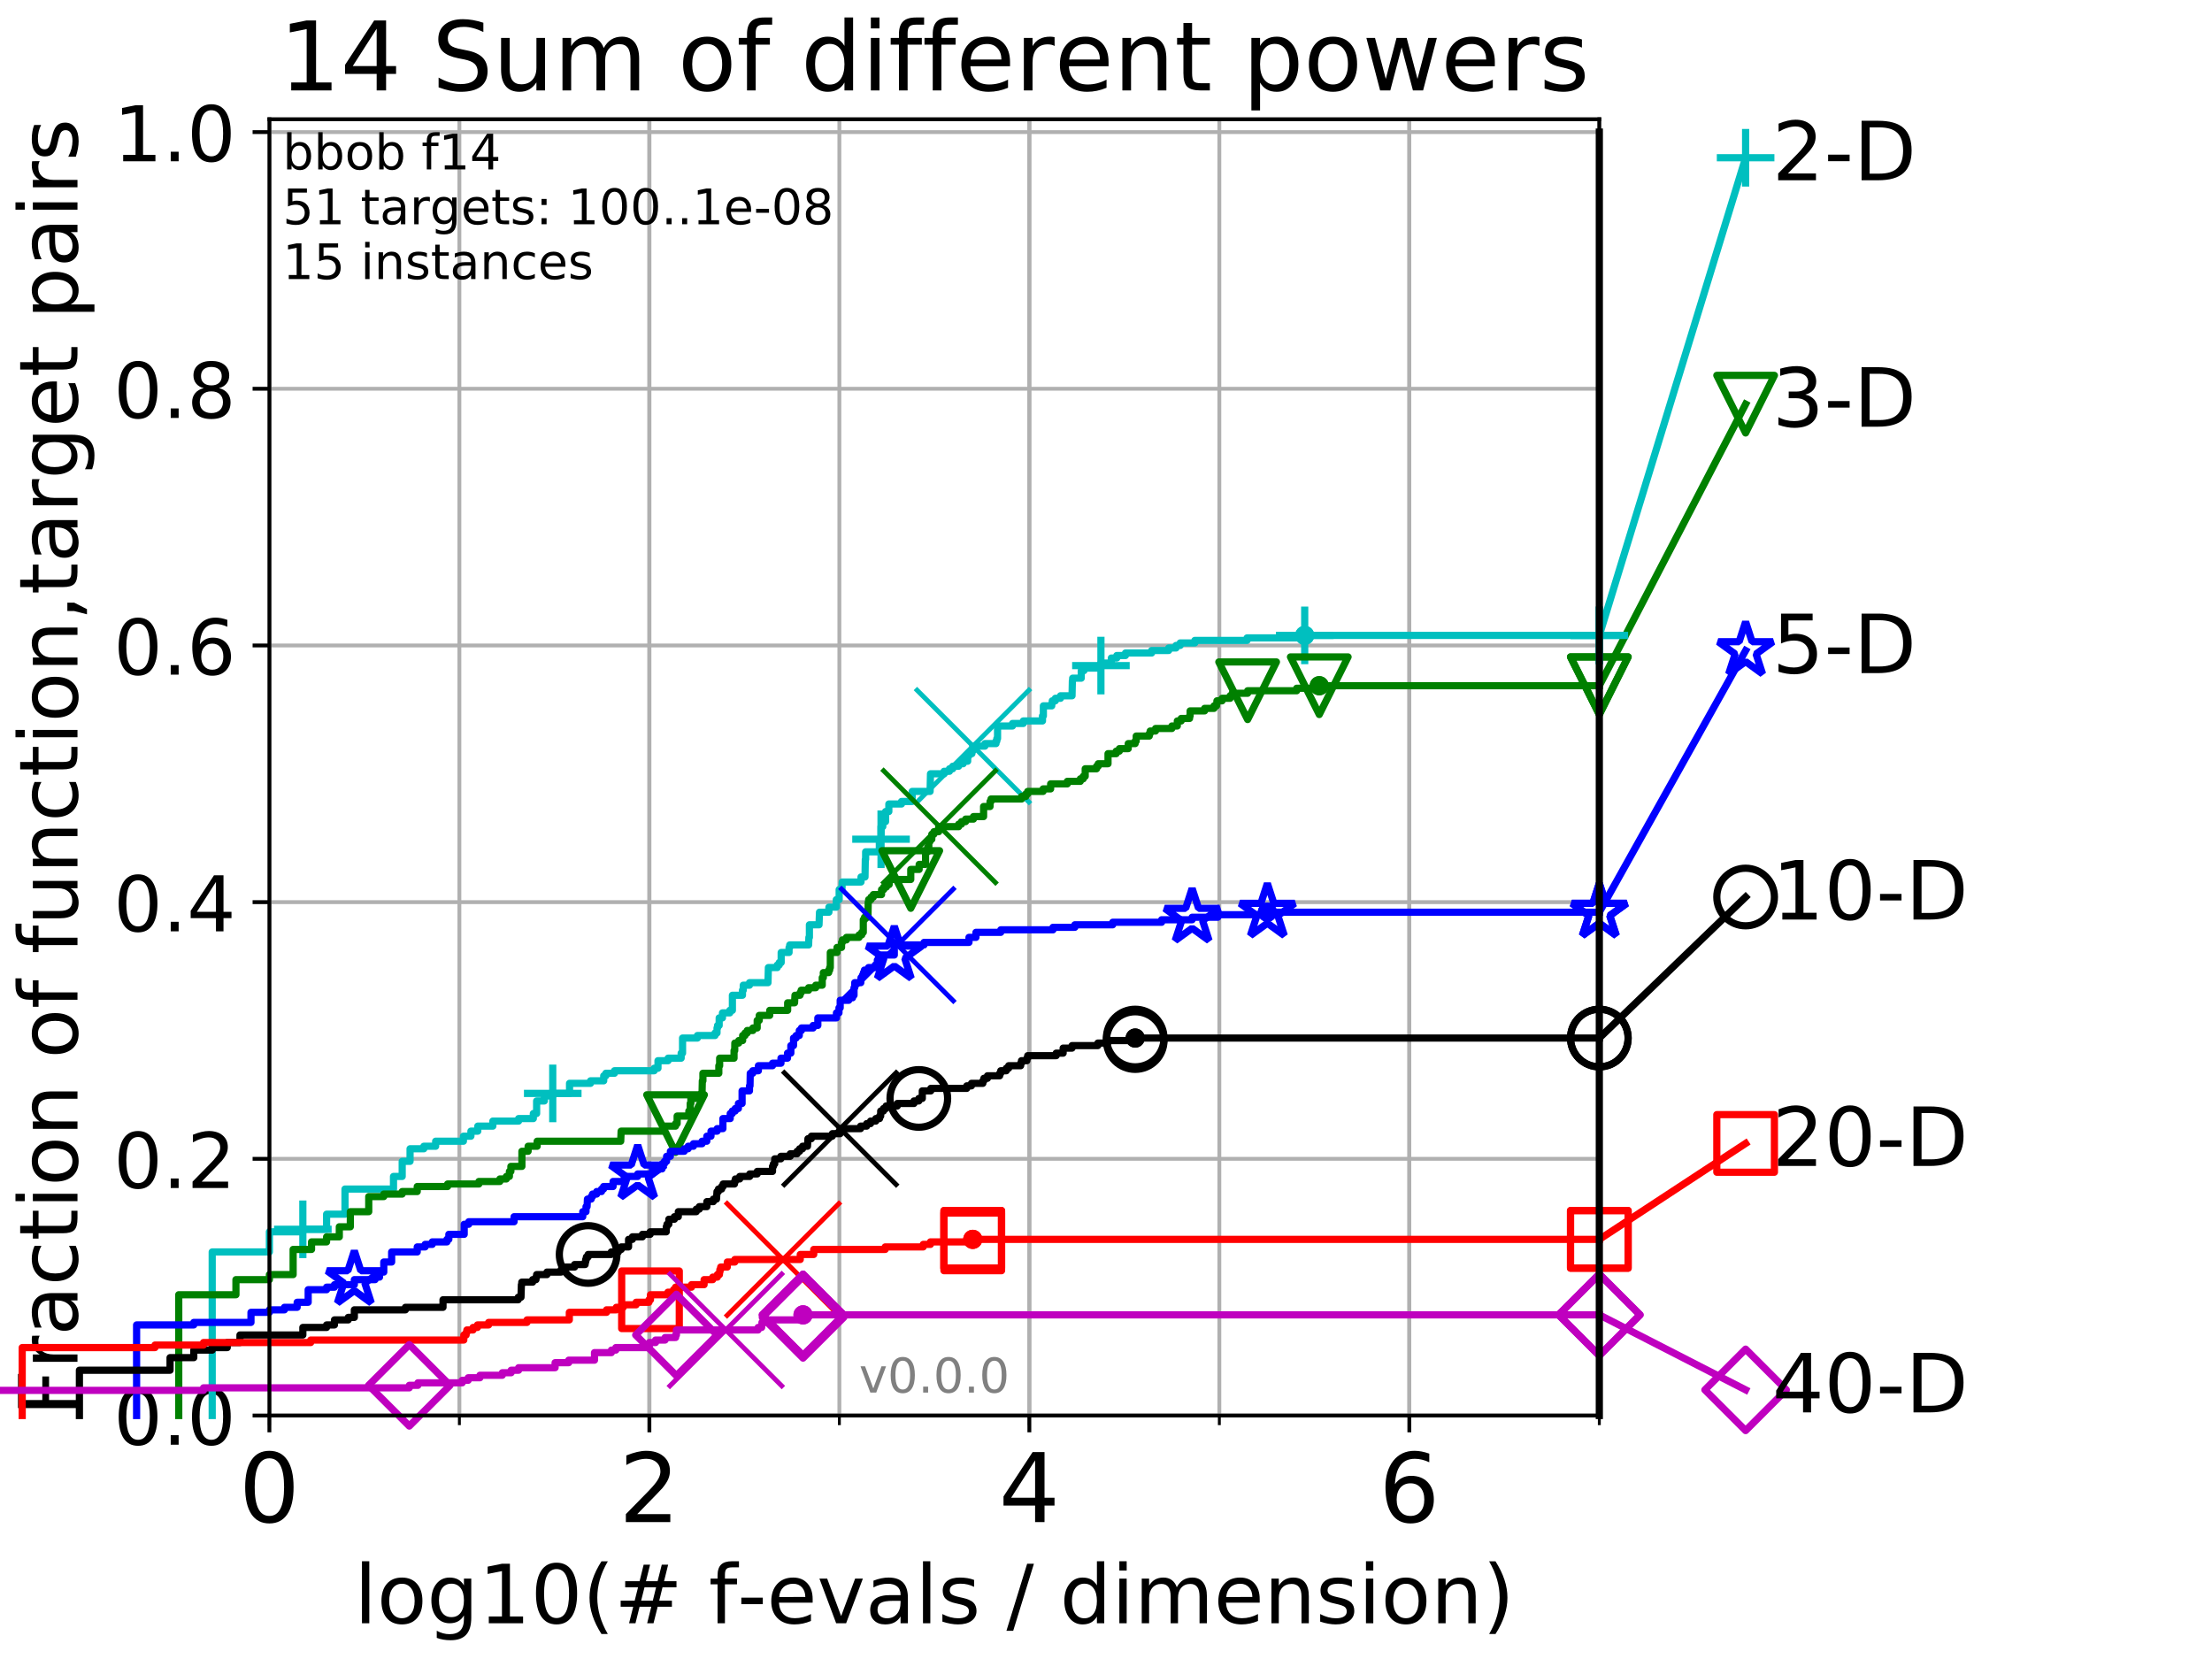 <?xml version="1.0" encoding="utf-8" standalone="no"?>
<!DOCTYPE svg PUBLIC "-//W3C//DTD SVG 1.1//EN"
  "http://www.w3.org/Graphics/SVG/1.1/DTD/svg11.dtd">
<!-- Created with matplotlib (http://matplotlib.org/) -->
<svg height="345.6pt" version="1.1" viewBox="0 0 460.8 345.6" width="460.8pt" xmlns="http://www.w3.org/2000/svg" xmlns:xlink="http://www.w3.org/1999/xlink">
 <defs>
  <style type="text/css">
*{stroke-linecap:butt;stroke-linejoin:round;}
  </style>
 </defs>
 <g id="figure_1">
  <g id="patch_1">
   <path d="M 0 345.6 
L 460.8 345.6 
L 460.8 0 
L 0 0 
z
" style="fill:#ffffff;"/>
  </g>
  <g id="axes_1">
   <g id="patch_2">
    <path d="M 56.12 294.88 
L 333.168 294.88 
L 333.168 24.84 
L 56.12 24.84 
z
" style="fill:#ffffff;"/>
   </g>
   <g id="matplotlib.axis_1">
    <g id="xtick_1">
     <g id="line2d_1">
      <path clip-path="url(#p15ea6ad230)" d="M 56.12 294.88 
L 56.12 24.84 
" style="fill:none;stroke:#b0b0b0;stroke-linecap:square;stroke-width:0.8;"/>
     </g>
     <g id="line2d_2">
      <defs>
       <path d="M 0 0 
L 0 3.5 
" id="mc34b338799" style="stroke:#000000;stroke-width:0.8;"/>
      </defs>
      <g>
       <use style="stroke:#000000;stroke-width:0.8;" x="56.12" xlink:href="#mc34b338799" y="294.88"/>
      </g>
     </g>
     <g id="text_1">
      <!-- 0 -->
      <defs>
       <path d="M 31.781 66.406 
Q 24.172 66.406 20.328 58.906 
Q 16.5 51.422 16.5 36.375 
Q 16.5 21.391 20.328 13.891 
Q 24.172 6.391 31.781 6.391 
Q 39.453 6.391 43.281 13.891 
Q 47.125 21.391 47.125 36.375 
Q 47.125 51.422 43.281 58.906 
Q 39.453 66.406 31.781 66.406 
z
M 31.781 74.219 
Q 44.047 74.219 50.516 64.516 
Q 56.984 54.828 56.984 36.375 
Q 56.984 17.969 50.516 8.266 
Q 44.047 -1.422 31.781 -1.422 
Q 19.531 -1.422 13.062 8.266 
Q 6.594 17.969 6.594 36.375 
Q 6.594 54.828 13.062 64.516 
Q 19.531 74.219 31.781 74.219 
z
" id="DejaVuSans-30"/>
      </defs>
      <g transform="translate(49.758 317.077)scale(0.2 -0.2)">
       <use xlink:href="#DejaVuSans-30"/>
      </g>
     </g>
    </g>
    <g id="xtick_2">
     <g id="line2d_3">
      <path clip-path="url(#p15ea6ad230)" d="M 135.277 294.88 
L 135.277 24.84 
" style="fill:none;stroke:#b0b0b0;stroke-linecap:square;stroke-width:0.8;"/>
     </g>
     <g id="line2d_4">
      <g>
       <use style="stroke:#000000;stroke-width:0.8;" x="135.277" xlink:href="#mc34b338799" y="294.88"/>
      </g>
     </g>
     <g id="text_2">
      <!-- 2 -->
      <defs>
       <path d="M 19.188 8.297 
L 53.609 8.297 
L 53.609 0 
L 7.328 0 
L 7.328 8.297 
Q 12.938 14.109 22.625 23.891 
Q 32.328 33.688 34.812 36.531 
Q 39.547 41.844 41.422 45.531 
Q 43.312 49.219 43.312 52.781 
Q 43.312 58.594 39.234 62.25 
Q 35.156 65.922 28.609 65.922 
Q 23.969 65.922 18.812 64.312 
Q 13.672 62.703 7.812 59.422 
L 7.812 69.391 
Q 13.766 71.781 18.938 73 
Q 24.125 74.219 28.422 74.219 
Q 39.75 74.219 46.484 68.547 
Q 53.219 62.891 53.219 53.422 
Q 53.219 48.922 51.531 44.891 
Q 49.859 40.875 45.406 35.406 
Q 44.188 33.984 37.641 27.219 
Q 31.109 20.453 19.188 8.297 
z
" id="DejaVuSans-32"/>
      </defs>
      <g transform="translate(128.914 317.077)scale(0.2 -0.2)">
       <use xlink:href="#DejaVuSans-32"/>
      </g>
     </g>
    </g>
    <g id="xtick_3">
     <g id="line2d_5">
      <path clip-path="url(#p15ea6ad230)" d="M 214.433 294.88 
L 214.433 24.84 
" style="fill:none;stroke:#b0b0b0;stroke-linecap:square;stroke-width:0.8;"/>
     </g>
     <g id="line2d_6">
      <g>
       <use style="stroke:#000000;stroke-width:0.8;" x="214.433" xlink:href="#mc34b338799" y="294.88"/>
      </g>
     </g>
     <g id="text_3">
      <!-- 4 -->
      <defs>
       <path d="M 37.797 64.312 
L 12.891 25.391 
L 37.797 25.391 
z
M 35.203 72.906 
L 47.609 72.906 
L 47.609 25.391 
L 58.016 25.391 
L 58.016 17.188 
L 47.609 17.188 
L 47.609 0 
L 37.797 0 
L 37.797 17.188 
L 4.891 17.188 
L 4.891 26.703 
z
" id="DejaVuSans-34"/>
      </defs>
      <g transform="translate(208.071 317.077)scale(0.2 -0.2)">
       <use xlink:href="#DejaVuSans-34"/>
      </g>
     </g>
    </g>
    <g id="xtick_4">
     <g id="line2d_7">
      <path clip-path="url(#p15ea6ad230)" d="M 293.59 294.88 
L 293.59 24.84 
" style="fill:none;stroke:#b0b0b0;stroke-linecap:square;stroke-width:0.8;"/>
     </g>
     <g id="line2d_8">
      <g>
       <use style="stroke:#000000;stroke-width:0.8;" x="293.59" xlink:href="#mc34b338799" y="294.88"/>
      </g>
     </g>
     <g id="text_4">
      <!-- 6 -->
      <defs>
       <path d="M 33.016 40.375 
Q 26.375 40.375 22.484 35.828 
Q 18.609 31.297 18.609 23.391 
Q 18.609 15.531 22.484 10.953 
Q 26.375 6.391 33.016 6.391 
Q 39.656 6.391 43.531 10.953 
Q 47.406 15.531 47.406 23.391 
Q 47.406 31.297 43.531 35.828 
Q 39.656 40.375 33.016 40.375 
z
M 52.594 71.297 
L 52.594 62.312 
Q 48.875 64.062 45.094 64.984 
Q 41.312 65.922 37.594 65.922 
Q 27.828 65.922 22.672 59.328 
Q 17.531 52.734 16.797 39.406 
Q 19.672 43.656 24.016 45.922 
Q 28.375 48.188 33.594 48.188 
Q 44.578 48.188 50.953 41.516 
Q 57.328 34.859 57.328 23.391 
Q 57.328 12.156 50.688 5.359 
Q 44.047 -1.422 33.016 -1.422 
Q 20.359 -1.422 13.672 8.266 
Q 6.984 17.969 6.984 36.375 
Q 6.984 53.656 15.188 63.938 
Q 23.391 74.219 37.203 74.219 
Q 40.922 74.219 44.703 73.484 
Q 48.484 72.75 52.594 71.297 
z
" id="DejaVuSans-36"/>
      </defs>
      <g transform="translate(287.227 317.077)scale(0.2 -0.2)">
       <use xlink:href="#DejaVuSans-36"/>
      </g>
     </g>
    </g>
    <g id="xtick_5">
     <g id="line2d_9">
      <path clip-path="url(#p15ea6ad230)" d="M 56.12 294.88 
L 56.12 24.84 
" style="fill:none;stroke:#b0b0b0;stroke-linecap:square;stroke-width:0.8;"/>
     </g>
     <g id="line2d_10">
      <defs>
       <path d="M 0 0 
L 0 2 
" id="m44f8b5ea17" style="stroke:#000000;stroke-width:0.6;"/>
      </defs>
      <g>
       <use style="stroke:#000000;stroke-width:0.6;" x="56.12" xlink:href="#m44f8b5ea17" y="294.88"/>
      </g>
     </g>
    </g>
    <g id="xtick_6">
     <g id="line2d_11">
      <path clip-path="url(#p15ea6ad230)" d="M 95.698 294.88 
L 95.698 24.84 
" style="fill:none;stroke:#b0b0b0;stroke-linecap:square;stroke-width:0.8;"/>
     </g>
     <g id="line2d_12">
      <g>
       <use style="stroke:#000000;stroke-width:0.6;" x="95.698" xlink:href="#m44f8b5ea17" y="294.88"/>
      </g>
     </g>
    </g>
    <g id="xtick_7">
     <g id="line2d_13">
      <path clip-path="url(#p15ea6ad230)" d="M 135.277 294.88 
L 135.277 24.84 
" style="fill:none;stroke:#b0b0b0;stroke-linecap:square;stroke-width:0.8;"/>
     </g>
     <g id="line2d_14">
      <g>
       <use style="stroke:#000000;stroke-width:0.6;" x="135.277" xlink:href="#m44f8b5ea17" y="294.88"/>
      </g>
     </g>
    </g>
    <g id="xtick_8">
     <g id="line2d_15">
      <path clip-path="url(#p15ea6ad230)" d="M 174.855 294.88 
L 174.855 24.84 
" style="fill:none;stroke:#b0b0b0;stroke-linecap:square;stroke-width:0.8;"/>
     </g>
     <g id="line2d_16">
      <g>
       <use style="stroke:#000000;stroke-width:0.6;" x="174.855" xlink:href="#m44f8b5ea17" y="294.88"/>
      </g>
     </g>
    </g>
    <g id="xtick_9">
     <g id="line2d_17">
      <path clip-path="url(#p15ea6ad230)" d="M 214.433 294.88 
L 214.433 24.84 
" style="fill:none;stroke:#b0b0b0;stroke-linecap:square;stroke-width:0.8;"/>
     </g>
     <g id="line2d_18">
      <g>
       <use style="stroke:#000000;stroke-width:0.6;" x="214.433" xlink:href="#m44f8b5ea17" y="294.88"/>
      </g>
     </g>
    </g>
    <g id="xtick_10">
     <g id="line2d_19">
      <path clip-path="url(#p15ea6ad230)" d="M 254.011 294.88 
L 254.011 24.84 
" style="fill:none;stroke:#b0b0b0;stroke-linecap:square;stroke-width:0.8;"/>
     </g>
     <g id="line2d_20">
      <g>
       <use style="stroke:#000000;stroke-width:0.6;" x="254.011" xlink:href="#m44f8b5ea17" y="294.88"/>
      </g>
     </g>
    </g>
    <g id="xtick_11">
     <g id="line2d_21">
      <path clip-path="url(#p15ea6ad230)" d="M 293.59 294.88 
L 293.59 24.84 
" style="fill:none;stroke:#b0b0b0;stroke-linecap:square;stroke-width:0.8;"/>
     </g>
     <g id="line2d_22">
      <g>
       <use style="stroke:#000000;stroke-width:0.6;" x="293.59" xlink:href="#m44f8b5ea17" y="294.88"/>
      </g>
     </g>
    </g>
    <g id="xtick_12">
     <g id="line2d_23">
      <path clip-path="url(#p15ea6ad230)" d="M 333.168 294.88 
L 333.168 24.84 
" style="fill:none;stroke:#b0b0b0;stroke-linecap:square;stroke-width:0.8;"/>
     </g>
     <g id="line2d_24">
      <g>
       <use style="stroke:#000000;stroke-width:0.6;" x="333.168" xlink:href="#m44f8b5ea17" y="294.88"/>
      </g>
     </g>
    </g>
    <g id="text_5">
     <!-- log10(# f-evals / dimension) -->
     <defs>
      <path d="M 9.422 75.984 
L 18.406 75.984 
L 18.406 0 
L 9.422 0 
z
" id="DejaVuSans-6c"/>
      <path d="M 30.609 48.391 
Q 23.391 48.391 19.188 42.75 
Q 14.984 37.109 14.984 27.297 
Q 14.984 17.484 19.156 11.844 
Q 23.344 6.203 30.609 6.203 
Q 37.797 6.203 41.984 11.859 
Q 46.188 17.531 46.188 27.297 
Q 46.188 37.016 41.984 42.703 
Q 37.797 48.391 30.609 48.391 
z
M 30.609 56 
Q 42.328 56 49.016 48.375 
Q 55.719 40.766 55.719 27.297 
Q 55.719 13.875 49.016 6.219 
Q 42.328 -1.422 30.609 -1.422 
Q 18.844 -1.422 12.172 6.219 
Q 5.516 13.875 5.516 27.297 
Q 5.516 40.766 12.172 48.375 
Q 18.844 56 30.609 56 
z
" id="DejaVuSans-6f"/>
      <path d="M 45.406 27.984 
Q 45.406 37.75 41.375 43.109 
Q 37.359 48.484 30.078 48.484 
Q 22.859 48.484 18.828 43.109 
Q 14.797 37.75 14.797 27.984 
Q 14.797 18.266 18.828 12.891 
Q 22.859 7.516 30.078 7.516 
Q 37.359 7.516 41.375 12.891 
Q 45.406 18.266 45.406 27.984 
z
M 54.391 6.781 
Q 54.391 -7.172 48.188 -13.984 
Q 42 -20.797 29.203 -20.797 
Q 24.469 -20.797 20.266 -20.094 
Q 16.062 -19.391 12.109 -17.922 
L 12.109 -9.188 
Q 16.062 -11.328 19.922 -12.344 
Q 23.781 -13.375 27.781 -13.375 
Q 36.625 -13.375 41.016 -8.766 
Q 45.406 -4.156 45.406 5.172 
L 45.406 9.625 
Q 42.625 4.781 38.281 2.391 
Q 33.938 0 27.875 0 
Q 17.828 0 11.672 7.656 
Q 5.516 15.328 5.516 27.984 
Q 5.516 40.672 11.672 48.328 
Q 17.828 56 27.875 56 
Q 33.938 56 38.281 53.609 
Q 42.625 51.219 45.406 46.391 
L 45.406 54.688 
L 54.391 54.688 
z
" id="DejaVuSans-67"/>
      <path d="M 12.406 8.297 
L 28.516 8.297 
L 28.516 63.922 
L 10.984 60.406 
L 10.984 69.391 
L 28.422 72.906 
L 38.281 72.906 
L 38.281 8.297 
L 54.391 8.297 
L 54.391 0 
L 12.406 0 
z
" id="DejaVuSans-31"/>
      <path d="M 31 75.875 
Q 24.469 64.656 21.281 53.656 
Q 18.109 42.672 18.109 31.391 
Q 18.109 20.125 21.312 9.062 
Q 24.516 -2 31 -13.188 
L 23.188 -13.188 
Q 15.875 -1.703 12.234 9.375 
Q 8.594 20.453 8.594 31.391 
Q 8.594 42.281 12.203 53.312 
Q 15.828 64.359 23.188 75.875 
z
" id="DejaVuSans-28"/>
      <path d="M 51.125 44 
L 36.922 44 
L 32.812 27.688 
L 47.125 27.688 
z
M 43.797 71.781 
L 38.719 51.516 
L 52.984 51.516 
L 58.109 71.781 
L 65.922 71.781 
L 60.891 51.516 
L 76.125 51.516 
L 76.125 44 
L 58.984 44 
L 54.984 27.688 
L 70.516 27.688 
L 70.516 20.219 
L 53.078 20.219 
L 48 0 
L 40.188 0 
L 45.219 20.219 
L 30.906 20.219 
L 25.875 0 
L 18.016 0 
L 23.094 20.219 
L 7.719 20.219 
L 7.719 27.688 
L 24.906 27.688 
L 29 44 
L 13.281 44 
L 13.281 51.516 
L 30.906 51.516 
L 35.891 71.781 
z
" id="DejaVuSans-23"/>
      <path id="DejaVuSans-20"/>
      <path d="M 37.109 75.984 
L 37.109 68.5 
L 28.516 68.5 
Q 23.688 68.5 21.797 66.547 
Q 19.922 64.594 19.922 59.516 
L 19.922 54.688 
L 34.719 54.688 
L 34.719 47.703 
L 19.922 47.703 
L 19.922 0 
L 10.891 0 
L 10.891 47.703 
L 2.297 47.703 
L 2.297 54.688 
L 10.891 54.688 
L 10.891 58.5 
Q 10.891 67.625 15.141 71.797 
Q 19.391 75.984 28.609 75.984 
z
" id="DejaVuSans-66"/>
      <path d="M 4.891 31.391 
L 31.203 31.391 
L 31.203 23.391 
L 4.891 23.391 
z
" id="DejaVuSans-2d"/>
      <path d="M 56.203 29.594 
L 56.203 25.203 
L 14.891 25.203 
Q 15.484 15.922 20.484 11.062 
Q 25.484 6.203 34.422 6.203 
Q 39.594 6.203 44.453 7.469 
Q 49.312 8.734 54.109 11.281 
L 54.109 2.781 
Q 49.266 0.734 44.188 -0.344 
Q 39.109 -1.422 33.891 -1.422 
Q 20.797 -1.422 13.156 6.188 
Q 5.516 13.812 5.516 26.812 
Q 5.516 40.234 12.766 48.109 
Q 20.016 56 32.328 56 
Q 43.359 56 49.781 48.891 
Q 56.203 41.797 56.203 29.594 
z
M 47.219 32.234 
Q 47.125 39.594 43.094 43.984 
Q 39.062 48.391 32.422 48.391 
Q 24.906 48.391 20.391 44.141 
Q 15.875 39.891 15.188 32.172 
z
" id="DejaVuSans-65"/>
      <path d="M 2.984 54.688 
L 12.5 54.688 
L 29.594 8.797 
L 46.688 54.688 
L 56.203 54.688 
L 35.688 0 
L 23.484 0 
z
" id="DejaVuSans-76"/>
      <path d="M 34.281 27.484 
Q 23.391 27.484 19.188 25 
Q 14.984 22.516 14.984 16.5 
Q 14.984 11.719 18.141 8.906 
Q 21.297 6.109 26.703 6.109 
Q 34.188 6.109 38.703 11.406 
Q 43.219 16.703 43.219 25.484 
L 43.219 27.484 
z
M 52.203 31.203 
L 52.203 0 
L 43.219 0 
L 43.219 8.297 
Q 40.141 3.328 35.547 0.953 
Q 30.953 -1.422 24.312 -1.422 
Q 15.922 -1.422 10.953 3.297 
Q 6 8.016 6 15.922 
Q 6 25.141 12.172 29.828 
Q 18.359 34.516 30.609 34.516 
L 43.219 34.516 
L 43.219 35.406 
Q 43.219 41.609 39.141 45 
Q 35.062 48.391 27.688 48.391 
Q 23 48.391 18.547 47.266 
Q 14.109 46.141 10.016 43.891 
L 10.016 52.203 
Q 14.938 54.109 19.578 55.047 
Q 24.219 56 28.609 56 
Q 40.484 56 46.344 49.844 
Q 52.203 43.703 52.203 31.203 
z
" id="DejaVuSans-61"/>
      <path d="M 44.281 53.078 
L 44.281 44.578 
Q 40.484 46.531 36.375 47.5 
Q 32.281 48.484 27.875 48.484 
Q 21.188 48.484 17.844 46.438 
Q 14.5 44.391 14.5 40.281 
Q 14.5 37.156 16.891 35.375 
Q 19.281 33.594 26.516 31.984 
L 29.594 31.297 
Q 39.156 29.25 43.188 25.516 
Q 47.219 21.781 47.219 15.094 
Q 47.219 7.469 41.188 3.016 
Q 35.156 -1.422 24.609 -1.422 
Q 20.219 -1.422 15.453 -0.562 
Q 10.688 0.297 5.422 2 
L 5.422 11.281 
Q 10.406 8.688 15.234 7.391 
Q 20.062 6.109 24.812 6.109 
Q 31.156 6.109 34.562 8.281 
Q 37.984 10.453 37.984 14.406 
Q 37.984 18.062 35.516 20.016 
Q 33.062 21.969 24.703 23.781 
L 21.578 24.516 
Q 13.234 26.266 9.516 29.906 
Q 5.812 33.547 5.812 39.891 
Q 5.812 47.609 11.281 51.797 
Q 16.75 56 26.812 56 
Q 31.781 56 36.172 55.266 
Q 40.578 54.547 44.281 53.078 
z
" id="DejaVuSans-73"/>
      <path d="M 25.391 72.906 
L 33.688 72.906 
L 8.297 -9.281 
L 0 -9.281 
z
" id="DejaVuSans-2f"/>
      <path d="M 45.406 46.391 
L 45.406 75.984 
L 54.391 75.984 
L 54.391 0 
L 45.406 0 
L 45.406 8.203 
Q 42.578 3.328 38.25 0.953 
Q 33.938 -1.422 27.875 -1.422 
Q 17.969 -1.422 11.734 6.484 
Q 5.516 14.406 5.516 27.297 
Q 5.516 40.188 11.734 48.094 
Q 17.969 56 27.875 56 
Q 33.938 56 38.25 53.625 
Q 42.578 51.266 45.406 46.391 
z
M 14.797 27.297 
Q 14.797 17.391 18.875 11.75 
Q 22.953 6.109 30.078 6.109 
Q 37.203 6.109 41.297 11.75 
Q 45.406 17.391 45.406 27.297 
Q 45.406 37.203 41.297 42.844 
Q 37.203 48.484 30.078 48.484 
Q 22.953 48.484 18.875 42.844 
Q 14.797 37.203 14.797 27.297 
z
" id="DejaVuSans-64"/>
      <path d="M 9.422 54.688 
L 18.406 54.688 
L 18.406 0 
L 9.422 0 
z
M 9.422 75.984 
L 18.406 75.984 
L 18.406 64.594 
L 9.422 64.594 
z
" id="DejaVuSans-69"/>
      <path d="M 52 44.188 
Q 55.375 50.25 60.062 53.125 
Q 64.75 56 71.094 56 
Q 79.641 56 84.281 50.016 
Q 88.922 44.047 88.922 33.016 
L 88.922 0 
L 79.891 0 
L 79.891 32.719 
Q 79.891 40.578 77.094 44.375 
Q 74.312 48.188 68.609 48.188 
Q 61.625 48.188 57.562 43.547 
Q 53.516 38.922 53.516 30.906 
L 53.516 0 
L 44.484 0 
L 44.484 32.719 
Q 44.484 40.625 41.703 44.406 
Q 38.922 48.188 33.109 48.188 
Q 26.219 48.188 22.156 43.531 
Q 18.109 38.875 18.109 30.906 
L 18.109 0 
L 9.078 0 
L 9.078 54.688 
L 18.109 54.688 
L 18.109 46.188 
Q 21.188 51.219 25.484 53.609 
Q 29.781 56 35.688 56 
Q 41.656 56 45.828 52.969 
Q 50 49.953 52 44.188 
z
" id="DejaVuSans-6d"/>
      <path d="M 54.891 33.016 
L 54.891 0 
L 45.906 0 
L 45.906 32.719 
Q 45.906 40.484 42.875 44.328 
Q 39.844 48.188 33.797 48.188 
Q 26.516 48.188 22.312 43.547 
Q 18.109 38.922 18.109 30.906 
L 18.109 0 
L 9.078 0 
L 9.078 54.688 
L 18.109 54.688 
L 18.109 46.188 
Q 21.344 51.125 25.703 53.562 
Q 30.078 56 35.797 56 
Q 45.219 56 50.047 50.172 
Q 54.891 44.344 54.891 33.016 
z
" id="DejaVuSans-6e"/>
      <path d="M 8.016 75.875 
L 15.828 75.875 
Q 23.141 64.359 26.781 53.312 
Q 30.422 42.281 30.422 31.391 
Q 30.422 20.453 26.781 9.375 
Q 23.141 -1.703 15.828 -13.188 
L 8.016 -13.188 
Q 14.5 -2 17.703 9.062 
Q 20.906 20.125 20.906 31.391 
Q 20.906 42.672 17.703 53.656 
Q 14.5 64.656 8.016 75.875 
z
" id="DejaVuSans-29"/>
     </defs>
     <g transform="translate(73.803 338.154)scale(0.17 -0.17)">
      <use xlink:href="#DejaVuSans-6c"/>
      <use x="27.783" xlink:href="#DejaVuSans-6f"/>
      <use x="88.965" xlink:href="#DejaVuSans-67"/>
      <use x="152.441" xlink:href="#DejaVuSans-31"/>
      <use x="216.064" xlink:href="#DejaVuSans-30"/>
      <use x="279.688" xlink:href="#DejaVuSans-28"/>
      <use x="318.701" xlink:href="#DejaVuSans-23"/>
      <use x="402.49" xlink:href="#DejaVuSans-20"/>
      <use x="434.277" xlink:href="#DejaVuSans-66"/>
      <use x="469.404" xlink:href="#DejaVuSans-2d"/>
      <use x="505.488" xlink:href="#DejaVuSans-65"/>
      <use x="567.012" xlink:href="#DejaVuSans-76"/>
      <use x="626.191" xlink:href="#DejaVuSans-61"/>
      <use x="687.471" xlink:href="#DejaVuSans-6c"/>
      <use x="715.254" xlink:href="#DejaVuSans-73"/>
      <use x="767.354" xlink:href="#DejaVuSans-20"/>
      <use x="799.141" xlink:href="#DejaVuSans-2f"/>
      <use x="832.832" xlink:href="#DejaVuSans-20"/>
      <use x="864.619" xlink:href="#DejaVuSans-64"/>
      <use x="928.096" xlink:href="#DejaVuSans-69"/>
      <use x="955.879" xlink:href="#DejaVuSans-6d"/>
      <use x="1053.291" xlink:href="#DejaVuSans-65"/>
      <use x="1114.814" xlink:href="#DejaVuSans-6e"/>
      <use x="1178.193" xlink:href="#DejaVuSans-73"/>
      <use x="1230.293" xlink:href="#DejaVuSans-69"/>
      <use x="1258.076" xlink:href="#DejaVuSans-6f"/>
      <use x="1319.258" xlink:href="#DejaVuSans-6e"/>
      <use x="1382.637" xlink:href="#DejaVuSans-29"/>
     </g>
    </g>
   </g>
   <g id="matplotlib.axis_2">
    <g id="ytick_1">
     <g id="line2d_25">
      <path clip-path="url(#p15ea6ad230)" d="M 56.12 294.88 
L 333.168 294.88 
" style="fill:none;stroke:#b0b0b0;stroke-linecap:square;stroke-width:0.8;"/>
     </g>
     <g id="line2d_26">
      <defs>
       <path d="M 0 0 
L -3.5 0 
" id="m3685cea63b" style="stroke:#000000;stroke-width:0.8;"/>
      </defs>
      <g>
       <use style="stroke:#000000;stroke-width:0.8;" x="56.12" xlink:href="#m3685cea63b" y="294.88"/>
      </g>
     </g>
     <g id="text_6">
      <!-- 0.0 -->
      <defs>
       <path d="M 10.688 12.406 
L 21 12.406 
L 21 0 
L 10.688 0 
z
" id="DejaVuSans-2e"/>
      </defs>
      <g transform="translate(23.675 300.959)scale(0.16 -0.16)">
       <use xlink:href="#DejaVuSans-30"/>
       <use x="63.623" xlink:href="#DejaVuSans-2e"/>
       <use x="95.41" xlink:href="#DejaVuSans-30"/>
      </g>
     </g>
    </g>
    <g id="ytick_2">
     <g id="line2d_27">
      <path clip-path="url(#p15ea6ad230)" d="M 56.12 241.407 
L 333.168 241.407 
" style="fill:none;stroke:#b0b0b0;stroke-linecap:square;stroke-width:0.8;"/>
     </g>
     <g id="line2d_28">
      <g>
       <use style="stroke:#000000;stroke-width:0.8;" x="56.12" xlink:href="#m3685cea63b" y="241.407"/>
      </g>
     </g>
     <g id="text_7">
      <!-- 0.2 -->
      <g transform="translate(23.675 247.485)scale(0.16 -0.16)">
       <use xlink:href="#DejaVuSans-30"/>
       <use x="63.623" xlink:href="#DejaVuSans-2e"/>
       <use x="95.41" xlink:href="#DejaVuSans-32"/>
      </g>
     </g>
    </g>
    <g id="ytick_3">
     <g id="line2d_29">
      <path clip-path="url(#p15ea6ad230)" d="M 56.12 187.933 
L 333.168 187.933 
" style="fill:none;stroke:#b0b0b0;stroke-linecap:square;stroke-width:0.8;"/>
     </g>
     <g id="line2d_30">
      <g>
       <use style="stroke:#000000;stroke-width:0.8;" x="56.12" xlink:href="#m3685cea63b" y="187.933"/>
      </g>
     </g>
     <g id="text_8">
      <!-- 0.4 -->
      <g transform="translate(23.675 194.012)scale(0.16 -0.16)">
       <use xlink:href="#DejaVuSans-30"/>
       <use x="63.623" xlink:href="#DejaVuSans-2e"/>
       <use x="95.41" xlink:href="#DejaVuSans-34"/>
      </g>
     </g>
    </g>
    <g id="ytick_4">
     <g id="line2d_31">
      <path clip-path="url(#p15ea6ad230)" d="M 56.12 134.46 
L 333.168 134.46 
" style="fill:none;stroke:#b0b0b0;stroke-linecap:square;stroke-width:0.8;"/>
     </g>
     <g id="line2d_32">
      <g>
       <use style="stroke:#000000;stroke-width:0.8;" x="56.12" xlink:href="#m3685cea63b" y="134.46"/>
      </g>
     </g>
     <g id="text_9">
      <!-- 0.6 -->
      <g transform="translate(23.675 140.539)scale(0.16 -0.16)">
       <use xlink:href="#DejaVuSans-30"/>
       <use x="63.623" xlink:href="#DejaVuSans-2e"/>
       <use x="95.41" xlink:href="#DejaVuSans-36"/>
      </g>
     </g>
    </g>
    <g id="ytick_5">
     <g id="line2d_33">
      <path clip-path="url(#p15ea6ad230)" d="M 56.12 80.987 
L 333.168 80.987 
" style="fill:none;stroke:#b0b0b0;stroke-linecap:square;stroke-width:0.8;"/>
     </g>
     <g id="line2d_34">
      <g>
       <use style="stroke:#000000;stroke-width:0.8;" x="56.12" xlink:href="#m3685cea63b" y="80.987"/>
      </g>
     </g>
     <g id="text_10">
      <!-- 0.8 -->
      <defs>
       <path d="M 31.781 34.625 
Q 24.75 34.625 20.719 30.859 
Q 16.703 27.094 16.703 20.516 
Q 16.703 13.922 20.719 10.156 
Q 24.75 6.391 31.781 6.391 
Q 38.812 6.391 42.859 10.172 
Q 46.922 13.969 46.922 20.516 
Q 46.922 27.094 42.891 30.859 
Q 38.875 34.625 31.781 34.625 
z
M 21.922 38.812 
Q 15.578 40.375 12.031 44.719 
Q 8.5 49.078 8.5 55.328 
Q 8.5 64.062 14.719 69.141 
Q 20.953 74.219 31.781 74.219 
Q 42.672 74.219 48.875 69.141 
Q 55.078 64.062 55.078 55.328 
Q 55.078 49.078 51.531 44.719 
Q 48 40.375 41.703 38.812 
Q 48.828 37.156 52.797 32.312 
Q 56.781 27.484 56.781 20.516 
Q 56.781 9.906 50.312 4.234 
Q 43.844 -1.422 31.781 -1.422 
Q 19.734 -1.422 13.25 4.234 
Q 6.781 9.906 6.781 20.516 
Q 6.781 27.484 10.781 32.312 
Q 14.797 37.156 21.922 38.812 
z
M 18.312 54.391 
Q 18.312 48.734 21.844 45.562 
Q 25.391 42.391 31.781 42.391 
Q 38.141 42.391 41.719 45.562 
Q 45.312 48.734 45.312 54.391 
Q 45.312 60.062 41.719 63.234 
Q 38.141 66.406 31.781 66.406 
Q 25.391 66.406 21.844 63.234 
Q 18.312 60.062 18.312 54.391 
z
" id="DejaVuSans-38"/>
      </defs>
      <g transform="translate(23.675 87.066)scale(0.16 -0.16)">
       <use xlink:href="#DejaVuSans-30"/>
       <use x="63.623" xlink:href="#DejaVuSans-2e"/>
       <use x="95.41" xlink:href="#DejaVuSans-38"/>
      </g>
     </g>
    </g>
    <g id="ytick_6">
     <g id="line2d_35">
      <path clip-path="url(#p15ea6ad230)" d="M 56.12 27.514 
L 333.168 27.514 
" style="fill:none;stroke:#b0b0b0;stroke-linecap:square;stroke-width:0.8;"/>
     </g>
     <g id="line2d_36">
      <g>
       <use style="stroke:#000000;stroke-width:0.8;" x="56.12" xlink:href="#m3685cea63b" y="27.514"/>
      </g>
     </g>
     <g id="text_11">
      <!-- 1.0 -->
      <g transform="translate(23.675 33.592)scale(0.16 -0.16)">
       <use xlink:href="#DejaVuSans-31"/>
       <use x="63.623" xlink:href="#DejaVuSans-2e"/>
       <use x="95.41" xlink:href="#DejaVuSans-30"/>
      </g>
     </g>
    </g>
    <g id="text_12">
     <!-- Fraction of function,target pairs -->
     <defs>
      <path d="M 9.812 72.906 
L 51.703 72.906 
L 51.703 64.594 
L 19.672 64.594 
L 19.672 43.109 
L 48.578 43.109 
L 48.578 34.812 
L 19.672 34.812 
L 19.672 0 
L 9.812 0 
z
" id="DejaVuSans-46"/>
      <path d="M 41.109 46.297 
Q 39.594 47.172 37.812 47.578 
Q 36.031 48 33.891 48 
Q 26.266 48 22.188 43.047 
Q 18.109 38.094 18.109 28.812 
L 18.109 0 
L 9.078 0 
L 9.078 54.688 
L 18.109 54.688 
L 18.109 46.188 
Q 20.953 51.172 25.484 53.578 
Q 30.031 56 36.531 56 
Q 37.453 56 38.578 55.875 
Q 39.703 55.766 41.062 55.516 
z
" id="DejaVuSans-72"/>
      <path d="M 48.781 52.594 
L 48.781 44.188 
Q 44.969 46.297 41.141 47.344 
Q 37.312 48.391 33.406 48.391 
Q 24.656 48.391 19.812 42.844 
Q 14.984 37.312 14.984 27.297 
Q 14.984 17.281 19.812 11.734 
Q 24.656 6.203 33.406 6.203 
Q 37.312 6.203 41.141 7.25 
Q 44.969 8.297 48.781 10.406 
L 48.781 2.094 
Q 45.016 0.344 40.984 -0.531 
Q 36.969 -1.422 32.422 -1.422 
Q 20.062 -1.422 12.781 6.344 
Q 5.516 14.109 5.516 27.297 
Q 5.516 40.672 12.859 48.328 
Q 20.219 56 33.016 56 
Q 37.156 56 41.109 55.141 
Q 45.062 54.297 48.781 52.594 
z
" id="DejaVuSans-63"/>
      <path d="M 18.312 70.219 
L 18.312 54.688 
L 36.812 54.688 
L 36.812 47.703 
L 18.312 47.703 
L 18.312 18.016 
Q 18.312 11.328 20.141 9.422 
Q 21.969 7.516 27.594 7.516 
L 36.812 7.516 
L 36.812 0 
L 27.594 0 
Q 17.188 0 13.234 3.875 
Q 9.281 7.766 9.281 18.016 
L 9.281 47.703 
L 2.688 47.703 
L 2.688 54.688 
L 9.281 54.688 
L 9.281 70.219 
z
" id="DejaVuSans-74"/>
      <path d="M 8.5 21.578 
L 8.5 54.688 
L 17.484 54.688 
L 17.484 21.922 
Q 17.484 14.156 20.5 10.266 
Q 23.531 6.391 29.594 6.391 
Q 36.859 6.391 41.078 11.031 
Q 45.312 15.672 45.312 23.688 
L 45.312 54.688 
L 54.297 54.688 
L 54.297 0 
L 45.312 0 
L 45.312 8.406 
Q 42.047 3.422 37.719 1 
Q 33.406 -1.422 27.688 -1.422 
Q 18.266 -1.422 13.375 4.438 
Q 8.5 10.297 8.5 21.578 
z
M 31.109 56 
z
" id="DejaVuSans-75"/>
      <path d="M 11.719 12.406 
L 22.016 12.406 
L 22.016 4 
L 14.016 -11.625 
L 7.719 -11.625 
L 11.719 4 
z
" id="DejaVuSans-2c"/>
      <path d="M 18.109 8.203 
L 18.109 -20.797 
L 9.078 -20.797 
L 9.078 54.688 
L 18.109 54.688 
L 18.109 46.391 
Q 20.953 51.266 25.266 53.625 
Q 29.594 56 35.594 56 
Q 45.562 56 51.781 48.094 
Q 58.016 40.188 58.016 27.297 
Q 58.016 14.406 51.781 6.484 
Q 45.562 -1.422 35.594 -1.422 
Q 29.594 -1.422 25.266 0.953 
Q 20.953 3.328 18.109 8.203 
z
M 48.688 27.297 
Q 48.688 37.203 44.609 42.844 
Q 40.531 48.484 33.406 48.484 
Q 26.266 48.484 22.188 42.844 
Q 18.109 37.203 18.109 27.297 
Q 18.109 17.391 22.188 11.75 
Q 26.266 6.109 33.406 6.109 
Q 40.531 6.109 44.609 11.75 
Q 48.688 17.391 48.688 27.297 
z
" id="DejaVuSans-70"/>
     </defs>
     <g transform="translate(16.14 294.999)rotate(-90)scale(0.17 -0.17)">
      <use xlink:href="#DejaVuSans-46"/>
      <use x="57.41" xlink:href="#DejaVuSans-72"/>
      <use x="98.523" xlink:href="#DejaVuSans-61"/>
      <use x="159.803" xlink:href="#DejaVuSans-63"/>
      <use x="214.783" xlink:href="#DejaVuSans-74"/>
      <use x="253.992" xlink:href="#DejaVuSans-69"/>
      <use x="281.775" xlink:href="#DejaVuSans-6f"/>
      <use x="342.957" xlink:href="#DejaVuSans-6e"/>
      <use x="406.336" xlink:href="#DejaVuSans-20"/>
      <use x="438.123" xlink:href="#DejaVuSans-6f"/>
      <use x="499.305" xlink:href="#DejaVuSans-66"/>
      <use x="534.51" xlink:href="#DejaVuSans-20"/>
      <use x="566.297" xlink:href="#DejaVuSans-66"/>
      <use x="601.502" xlink:href="#DejaVuSans-75"/>
      <use x="664.881" xlink:href="#DejaVuSans-6e"/>
      <use x="728.26" xlink:href="#DejaVuSans-63"/>
      <use x="783.24" xlink:href="#DejaVuSans-74"/>
      <use x="822.449" xlink:href="#DejaVuSans-69"/>
      <use x="850.232" xlink:href="#DejaVuSans-6f"/>
      <use x="911.414" xlink:href="#DejaVuSans-6e"/>
      <use x="974.793" xlink:href="#DejaVuSans-2c"/>
      <use x="1006.58" xlink:href="#DejaVuSans-74"/>
      <use x="1045.789" xlink:href="#DejaVuSans-61"/>
      <use x="1107.068" xlink:href="#DejaVuSans-72"/>
      <use x="1148.166" xlink:href="#DejaVuSans-67"/>
      <use x="1211.643" xlink:href="#DejaVuSans-65"/>
      <use x="1273.166" xlink:href="#DejaVuSans-74"/>
      <use x="1312.375" xlink:href="#DejaVuSans-20"/>
      <use x="1344.162" xlink:href="#DejaVuSans-70"/>
      <use x="1407.639" xlink:href="#DejaVuSans-61"/>
      <use x="1468.918" xlink:href="#DejaVuSans-69"/>
      <use x="1496.701" xlink:href="#DejaVuSans-72"/>
      <use x="1537.814" xlink:href="#DejaVuSans-73"/>
     </g>
    </g>
   </g>
   <g id="line2d_37">
    <defs>
     <path d="M 0 1.5 
C 0.398 1.5 0.779 1.342 1.061 1.061 
C 1.342 0.779 1.5 0.398 1.5 0 
C 1.5 -0.398 1.342 -0.779 1.061 -1.061 
C 0.779 -1.342 0.398 -1.5 0 -1.5 
C -0.398 -1.5 -0.779 -1.342 -1.061 -1.061 
C -1.342 -0.779 -1.5 -0.398 -1.5 0 
C -1.5 0.398 -1.342 0.779 -1.061 1.061 
C -0.779 1.342 -0.398 1.5 0 1.5 
z
" id="maab452758c" style="stroke:#00bfbf;"/>
    </defs>
    <g>
     <use style="fill:#00bfbf;stroke:#00bfbf;" x="271.794" xlink:href="#maab452758c" y="132.363"/>
     <use style="fill:#00bfbf;stroke:#00bfbf;" x="271.794" xlink:href="#maab452758c" y="132.363"/>
    </g>
   </g>
   <g id="line2d_38">
    <path d="M 44.206 294.88 
L 44.206 260.804 
L 56.12 260.804 
L 56.12 256.61 
L 63.089 256.61 
L 63.089 256.086 
L 68.034 256.086 
L 68.034 252.94 
L 71.87 252.94 
L 71.87 247.698 
L 81.973 247.698 
L 81.973 245.076 
L 83.784 245.076 
L 83.784 241.931 
L 85.422 241.931 
L 85.422 239.31 
L 88.294 239.31 
L 88.294 238.785 
L 90.753 238.785 
L 90.753 237.737 
L 96.537 237.737 
L 96.537 236.689 
L 98.101 236.689 
L 98.101 235.64 
L 99.534 235.64 
L 99.534 234.592 
L 102.668 234.592 
L 102.668 233.543 
L 108.037 233.543 
L 108.037 233.019 
L 111.101 233.019 
L 111.101 231.97 
L 111.788 231.97 
L 111.788 229.349 
L 113.396 229.349 
L 113.396 228.301 
L 115.146 228.301 
L 115.146 227.776 
L 118.645 227.776 
L 118.645 225.679 
L 123.015 225.679 
L 123.015 225.155 
L 125.765 225.155 
L 125.765 224.107 
L 126.207 224.107 
L 126.207 223.582 
L 128.004 223.582 
L 128.004 223.058 
L 136.278 223.058 
L 136.278 222.534 
L 137.07 222.534 
L 137.07 220.961 
L 139.181 220.961 
L 139.181 220.437 
L 141.899 220.437 
L 141.899 219.388 
L 142.189 219.388 
L 142.189 216.243 
L 145.284 216.243 
L 145.284 215.719 
L 148.946 215.719 
L 148.946 215.194 
L 149.367 215.194 
L 149.367 214.146 
L 149.481 214.146 
L 149.481 213.622 
L 149.816 213.622 
L 149.816 212.049 
L 150.503 212.049 
L 150.503 211 
L 152.028 211 
L 152.028 210.476 
L 152.571 210.476 
L 152.571 207.331 
L 154.668 207.331 
L 154.668 206.282 
L 154.834 206.282 
L 154.834 205.234 
L 156.134 205.234 
L 156.134 204.709 
L 159.985 204.709 
L 160.066 201.564 
L 161.914 201.564 
L 161.914 201.04 
L 162.328 201.04 
L 162.328 200.515 
L 162.733 200.515 
L 162.733 198.418 
L 164.375 198.418 
L 164.375 197.37 
L 164.516 197.37 
L 164.516 196.846 
L 168.452 196.846 
L 168.502 195.273 
L 168.613 195.273 
L 168.613 192.652 
L 170.617 192.652 
L 170.716 190.03 
L 172.677 190.03 
L 172.677 188.982 
L 174.216 188.982 
L 174.216 187.409 
L 174.812 187.409 
L 174.812 185.312 
L 175.405 185.312 
L 175.446 183.739 
L 179.365 183.739 
L 179.365 182.691 
L 180.197 182.691 
L 180.26 179.021 
L 180.329 179.021 
L 180.329 177.449 
L 183.184 177.449 
L 183.184 174.827 
L 183.535 174.827 
L 183.535 172.206 
L 183.9 172.206 
L 183.9 171.158 
L 184.479 171.158 
L 184.479 169.061 
L 185.162 169.061 
L 185.162 167.488 
L 187.799 167.488 
L 187.799 166.964 
L 190.024 166.964 
L 190.024 164.867 
L 193.756 164.867 
L 193.838 161.197 
L 196.673 161.197 
L 196.673 160.673 
L 197.788 160.673 
L 197.788 160.148 
L 198.471 160.148 
L 198.471 159.624 
L 199.695 159.624 
L 199.695 159.1 
L 200.641 159.1 
L 200.641 158.576 
L 201.585 158.576 
L 201.585 157.527 
L 201.796 157.527 
L 201.796 157.003 
L 202.467 157.003 
L 202.467 156.479 
L 202.647 156.479 
L 202.647 155.43 
L 205.178 155.43 
L 205.178 154.906 
L 207.483 154.906 
L 207.483 154.382 
L 207.659 154.382 
L 207.659 153.857 
L 207.807 153.857 
L 207.807 151.236 
L 210.924 151.236 
L 210.924 150.712 
L 213.173 150.712 
L 213.173 150.188 
L 217.168 150.188 
L 217.168 149.139 
L 217.353 149.139 
L 217.353 147.042 
L 219.099 147.042 
L 219.099 146.518 
L 219.21 146.518 
L 219.21 145.994 
L 219.852 145.994 
L 219.852 145.469 
L 220.919 145.469 
L 220.919 144.945 
L 223.325 144.945 
L 223.395 141.8 
L 223.455 141.8 
L 223.455 141.275 
L 225.244 141.275 
L 225.244 139.703 
L 225.819 139.703 
L 225.819 139.178 
L 228.913 139.178 
L 228.913 138.654 
L 229.343 138.654 
L 229.343 138.13 
L 231.508 138.13 
L 231.508 137.081 
L 232.65 137.081 
L 232.65 136.557 
L 234.455 136.557 
L 234.455 136.033 
L 239.904 136.033 
L 239.904 135.509 
L 243.455 135.509 
L 243.455 134.984 
L 244.989 134.984 
L 244.989 134.46 
L 245.858 134.46 
L 245.858 133.936 
L 248.908 133.936 
L 248.908 133.412 
L 259.791 133.412 
L 259.791 132.887 
L 271.794 132.887 
L 271.794 132.363 
L 333.168 132.363 
L 333.168 132.363 
" style="fill:none;stroke:#00bfbf;stroke-linecap:square;stroke-width:1.5;"/>
   </g>
   <g id="line2d_39">
    <defs>
     <path d="M -6 0 
L 6 0 
M 0 6 
L 0 -6 
" id="mdb1b6b5706" style="stroke:#00bfbf;stroke-width:1.5;"/>
    </defs>
    <g>
     <use style="fill-opacity:0;stroke:#00bfbf;stroke-width:1.5;" x="63.089" xlink:href="#mdb1b6b5706" y="256.086"/>
     <use style="fill-opacity:0;stroke:#00bfbf;stroke-width:1.5;" x="115.146" xlink:href="#mdb1b6b5706" y="227.776"/>
     <use style="fill-opacity:0;stroke:#00bfbf;stroke-width:1.5;" x="183.535" xlink:href="#mdb1b6b5706" y="174.827"/>
     <use style="fill-opacity:0;stroke:#00bfbf;stroke-width:1.5;" x="229.343" xlink:href="#mdb1b6b5706" y="138.654"/>
     <use style="fill-opacity:0;stroke:#00bfbf;stroke-width:1.5;" x="271.794" xlink:href="#mdb1b6b5706" y="132.363"/>
     <use style="fill-opacity:0;stroke:#00bfbf;stroke-width:1.5;" x="333.168" xlink:href="#mdb1b6b5706" y="132.363"/>
    </g>
   </g>
   <g id="line2d_40">
    <path style="fill:none;stroke:#00bfbf;stroke-linecap:square;stroke-width:1.5;"/>
    <g/>
   </g>
   <g id="line2d_41">
    <path clip-path="url(#p15ea6ad230)" d="M 202.692 155.43 
" style="fill:none;stroke:#00bfbf;stroke-linecap:square;stroke-width:1.5;"/>
    <defs>
     <path d="M -12 12 
L 12 -12 
M -12 -12 
L 12 12 
" id="m1411623c81" style="stroke:#00bfbf;"/>
    </defs>
    <g clip-path="url(#p15ea6ad230)">
     <use style="fill:#00bfbf;stroke:#00bfbf;" x="202.692" xlink:href="#m1411623c81" y="155.43"/>
    </g>
   </g>
   <g id="line2d_42">
    <defs>
     <path d="M 0 1.5 
C 0.398 1.5 0.779 1.342 1.061 1.061 
C 1.342 0.779 1.5 0.398 1.5 0 
C 1.5 -0.398 1.342 -0.779 1.061 -1.061 
C 0.779 -1.342 0.398 -1.5 0 -1.5 
C -0.398 -1.5 -0.779 -1.342 -1.061 -1.061 
C -1.342 -0.779 -1.5 -0.398 -1.5 0 
C -1.5 0.398 -1.342 0.779 -1.061 1.061 
C -0.779 1.342 -0.398 1.5 0 1.5 
z
" id="m4e2948b4f9" style="stroke:#008000;"/>
    </defs>
    <g>
     <use style="fill:#008000;stroke:#008000;" x="274.828" xlink:href="#m4e2948b4f9" y="142.848"/>
     <use style="fill:#008000;stroke:#008000;" x="274.828" xlink:href="#m4e2948b4f9" y="142.848"/>
    </g>
   </g>
   <g id="line2d_43">
    <path d="M 37.236 294.88 
L 37.236 269.716 
L 49.151 269.716 
L 49.151 266.571 
L 56.12 266.571 
L 56.12 265.522 
L 61.065 265.522 
L 61.065 260.28 
L 64.9 260.28 
L 64.9 258.707 
L 68.034 258.707 
L 68.034 257.658 
L 70.684 257.658 
L 70.684 255.561 
L 72.979 255.561 
L 72.979 252.416 
L 76.815 252.416 
L 76.815 249.27 
L 79.949 249.27 
L 79.949 248.746 
L 83.784 248.746 
L 83.784 248.222 
L 86.918 248.222 
L 86.918 247.173 
L 93.239 247.173 
L 93.239 246.649 
L 99.761 246.649 
L 99.761 246.125 
L 104.131 246.125 
L 104.131 245.601 
L 105.48 245.601 
L 105.48 245.076 
L 106.117 245.076 
L 106.117 244.028 
L 106.427 244.028 
L 106.427 242.979 
L 108.722 242.979 
L 108.722 239.834 
L 110.015 239.834 
L 110.015 238.785 
L 111.9 238.785 
L 111.9 237.737 
L 129.309 237.737 
L 129.39 235.64 
L 138.073 235.64 
L 138.073 234.592 
L 140.73 234.592 
L 140.73 234.067 
L 141.06 234.067 
L 141.06 232.495 
L 143.498 232.495 
L 143.498 231.446 
L 143.78 231.446 
L 143.78 229.873 
L 143.919 229.873 
L 143.919 228.825 
L 144.961 228.825 
L 144.961 228.301 
L 146.066 228.301 
L 146.066 227.776 
L 146.249 227.776 
L 146.309 225.155 
L 146.429 225.155 
L 146.429 223.582 
L 149.742 223.582 
L 149.742 222.01 
L 149.914 222.01 
L 149.914 220.437 
L 152.913 220.437 
L 152.913 218.864 
L 153.056 218.864 
L 153.076 217.291 
L 153.891 217.291 
L 153.891 216.767 
L 154.705 216.767 
L 154.705 215.719 
L 155.198 215.719 
L 155.198 215.194 
L 155.659 215.194 
L 155.659 214.67 
L 156.843 214.67 
L 156.843 214.146 
L 157.734 214.146 
L 157.734 212.573 
L 158.163 212.573 
L 158.163 211.525 
L 160.348 211.525 
L 160.348 210.476 
L 164.082 210.476 
L 164.082 208.903 
L 165.521 208.903 
L 165.61 207.331 
L 166.657 207.331 
L 166.657 206.806 
L 166.895 206.806 
L 166.895 206.282 
L 168.444 206.282 
L 168.444 205.758 
L 169.933 205.758 
L 169.933 205.234 
L 171.289 205.234 
L 171.289 203.661 
L 171.513 203.661 
L 171.513 202.612 
L 172.632 202.612 
L 172.632 202.088 
L 172.839 202.088 
L 172.839 201.564 
L 172.967 201.564 
L 172.967 198.418 
L 174.367 198.418 
L 174.367 197.37 
L 175.313 197.37 
L 175.313 196.321 
L 175.485 196.321 
L 175.485 195.797 
L 176.331 195.797 
L 176.331 195.273 
L 178.963 195.273 
L 178.963 194.749 
L 179.518 194.749 
L 179.518 194.224 
L 179.838 194.224 
L 179.838 191.603 
L 180.098 191.603 
L 180.098 191.079 
L 180.813 191.079 
L 180.866 187.933 
L 180.951 187.933 
L 180.951 187.409 
L 181.45 187.409 
L 181.45 186.885 
L 181.923 186.885 
L 181.923 186.361 
L 183.642 186.361 
L 183.642 185.312 
L 184.093 185.312 
L 184.093 184.788 
L 184.656 184.788 
L 184.656 184.264 
L 185.233 184.264 
L 185.264 183.215 
L 189.728 183.215 
L 189.728 181.118 
L 191.476 181.118 
L 191.476 180.07 
L 192.811 180.07 
L 192.811 177.449 
L 193.264 177.449 
L 193.264 176.4 
L 193.488 176.4 
L 193.488 175.352 
L 193.71 175.352 
L 193.71 174.827 
L 194.113 174.827 
L 194.113 173.779 
L 194.553 173.779 
L 194.553 173.255 
L 195.558 173.255 
L 195.558 172.206 
L 199.708 172.206 
L 199.708 171.682 
L 200.298 171.682 
L 200.298 171.158 
L 201.157 171.158 
L 201.157 170.633 
L 202.787 170.633 
L 202.787 170.109 
L 204.899 170.109 
L 204.899 168.012 
L 206.242 168.012 
L 206.242 166.964 
L 206.451 166.964 
L 206.451 166.439 
L 212.83 166.439 
L 212.83 165.915 
L 213.689 165.915 
L 213.689 165.391 
L 214.086 165.391 
L 214.086 164.867 
L 217.297 164.867 
L 217.297 164.342 
L 218.868 164.342 
L 218.868 163.294 
L 222.343 163.294 
L 222.343 162.77 
L 225.051 162.77 
L 225.051 162.245 
L 225.655 162.245 
L 225.655 161.721 
L 226.068 161.721 
L 226.068 160.148 
L 228.431 160.148 
L 228.431 159.624 
L 228.783 159.624 
L 228.783 159.1 
L 230.82 159.1 
L 230.82 157.003 
L 232.524 157.003 
L 232.524 156.479 
L 233.189 156.479 
L 233.189 155.954 
L 235.031 155.954 
L 235.031 154.906 
L 236.472 154.906 
L 236.472 154.382 
L 236.694 154.382 
L 236.694 153.333 
L 239.416 153.333 
L 239.416 152.809 
L 239.603 152.809 
L 239.603 152.285 
L 240.719 152.285 
L 240.719 151.76 
L 244.121 151.76 
L 244.121 151.236 
L 245.254 151.236 
L 245.254 150.188 
L 246.065 150.188 
L 246.065 149.663 
L 247.811 149.663 
L 247.811 149.139 
L 247.925 149.139 
L 247.925 148.091 
L 250.943 148.091 
L 250.943 147.566 
L 252.902 147.566 
L 252.902 147.042 
L 253.426 147.042 
L 253.509 145.994 
L 254.584 145.994 
L 254.584 145.469 
L 256.257 145.469 
L 256.257 144.945 
L 256.689 144.945 
L 256.689 144.421 
L 259.904 144.421 
L 259.904 143.897 
L 270.126 143.897 
L 270.126 143.372 
L 274.828 143.372 
L 274.828 142.848 
L 333.168 142.848 
L 333.168 142.848 
" style="fill:none;stroke:#008000;stroke-linecap:square;stroke-width:1.5;"/>
   </g>
   <g id="line2d_44">
    <defs>
     <path d="M -0 6 
L 6 -6 
L -6 -6 
z
" id="m1ee1728e67" style="stroke:#008000;stroke-linejoin:miter;stroke-width:1.5;"/>
    </defs>
    <g>
     <use style="fill-opacity:0;stroke:#008000;stroke-linejoin:miter;stroke-width:1.5;" x="140.73" xlink:href="#m1ee1728e67" y="234.067"/>
     <use style="fill-opacity:0;stroke:#008000;stroke-linejoin:miter;stroke-width:1.5;" x="189.728" xlink:href="#m1ee1728e67" y="183.215"/>
     <use style="fill-opacity:0;stroke:#008000;stroke-linejoin:miter;stroke-width:1.5;" x="259.904" xlink:href="#m1ee1728e67" y="143.897"/>
     <use style="fill-opacity:0;stroke:#008000;stroke-linejoin:miter;stroke-width:1.5;" x="274.828" xlink:href="#m1ee1728e67" y="142.848"/>
     <use style="fill-opacity:0;stroke:#008000;stroke-linejoin:miter;stroke-width:1.5;" x="333.168" xlink:href="#m1ee1728e67" y="142.848"/>
    </g>
   </g>
   <g id="line2d_45">
    <path style="fill:none;stroke:#008000;stroke-linecap:square;stroke-width:1.5;"/>
    <g/>
   </g>
   <g id="line2d_46">
    <path clip-path="url(#p15ea6ad230)" d="M 195.722 172.206 
" style="fill:none;stroke:#008000;stroke-linecap:square;stroke-width:1.5;"/>
    <defs>
     <path d="M -12 12 
L 12 -12 
M -12 -12 
L 12 12 
" id="m55b0458751" style="stroke:#008000;"/>
    </defs>
    <g clip-path="url(#p15ea6ad230)">
     <use style="fill:#008000;stroke:#008000;" x="195.722" xlink:href="#m55b0458751" y="172.206"/>
    </g>
   </g>
   <g id="line2d_47">
    <defs>
     <path d="M 0 1.5 
C 0.398 1.5 0.779 1.342 1.061 1.061 
C 1.342 0.779 1.5 0.398 1.5 0 
C 1.5 -0.398 1.342 -0.779 1.061 -1.061 
C 0.779 -1.342 0.398 -1.5 0 -1.5 
C -0.398 -1.5 -0.779 -1.342 -1.061 -1.061 
C -1.342 -0.779 -1.5 -0.398 -1.5 0 
C -1.5 0.398 -1.342 0.779 -1.061 1.061 
C -0.779 1.342 -0.398 1.5 0 1.5 
z
" id="mfd59e5d810" style="stroke:#0000ff;"/>
    </defs>
    <g>
     <use style="fill:#0000ff;stroke:#0000ff;" x="264.016" xlink:href="#mfd59e5d810" y="190.03"/>
     <use style="fill:#0000ff;stroke:#0000ff;" x="264.016" xlink:href="#mfd59e5d810" y="190.03"/>
    </g>
   </g>
   <g id="line2d_48">
    <path d="M 28.456 294.88 
L 28.456 276.007 
L 40.37 276.007 
L 40.37 275.483 
L 52.284 275.483 
L 52.284 273.386 
L 56.12 273.386 
L 56.12 272.862 
L 59.254 272.862 
L 59.254 272.337 
L 61.903 272.337 
L 61.903 271.289 
L 64.199 271.289 
L 64.199 268.668 
L 68.034 268.668 
L 68.034 268.143 
L 69.673 268.143 
L 69.673 267.619 
L 73.818 267.619 
L 73.818 266.571 
L 78.137 266.571 
L 78.137 266.046 
L 79.067 266.046 
L 79.067 264.998 
L 79.949 264.998 
L 79.949 262.901 
L 81.587 262.901 
L 81.587 260.804 
L 86.918 260.804 
L 86.918 259.755 
L 88.556 259.755 
L 88.556 259.231 
L 90.052 259.231 
L 90.052 258.707 
L 93.106 258.707 
L 93.106 258.183 
L 93.501 258.183 
L 93.501 257.134 
L 96.7 257.134 
L 96.7 255.037 
L 97.646 255.037 
L 97.646 254.513 
L 107.089 254.513 
L 107.089 253.464 
L 121.398 253.464 
L 121.398 252.416 
L 122.078 252.416 
L 122.078 251.367 
L 122.299 251.367 
L 122.372 249.795 
L 123.155 249.795 
L 123.155 249.27 
L 123.431 249.27 
L 123.431 248.746 
L 124.299 248.746 
L 124.299 248.222 
L 125.31 248.222 
L 125.31 247.698 
L 125.735 247.698 
L 125.735 247.173 
L 127.713 247.173 
L 127.713 246.125 
L 130.054 246.125 
L 130.054 245.076 
L 132.843 245.076 
L 132.843 244.552 
L 135.918 244.552 
L 135.918 243.504 
L 137.916 243.504 
L 137.916 242.455 
L 138.41 242.455 
L 138.41 241.931 
L 138.863 241.931 
L 138.863 240.882 
L 139.654 240.882 
L 139.654 239.834 
L 142.541 239.834 
L 142.541 239.31 
L 143.355 239.31 
L 143.355 238.785 
L 144.458 238.785 
L 144.458 238.261 
L 146.255 238.261 
L 146.255 237.737 
L 147.242 237.737 
L 147.242 236.689 
L 148.111 236.689 
L 148.111 235.64 
L 149.398 235.64 
L 149.398 235.116 
L 150.595 235.116 
L 150.595 233.019 
L 152.118 233.019 
L 152.118 231.97 
L 152.552 231.97 
L 152.552 231.446 
L 153.158 231.446 
L 153.158 230.922 
L 153.825 230.922 
L 153.825 229.873 
L 154.59 229.873 
L 154.59 227.252 
L 156.129 227.252 
L 156.129 226.204 
L 156.241 226.204 
L 156.291 223.582 
L 156.81 223.582 
L 156.81 223.058 
L 157.987 223.058 
L 157.987 222.01 
L 160.93 222.01 
L 160.93 221.485 
L 162.691 221.485 
L 162.691 220.437 
L 164.052 220.437 
L 164.052 219.388 
L 164.747 219.388 
L 164.747 217.816 
L 165.307 217.816 
L 165.307 216.243 
L 165.844 216.243 
L 165.844 215.719 
L 166.504 215.719 
L 166.504 214.67 
L 166.957 214.67 
L 166.957 214.146 
L 169.384 214.146 
L 169.384 213.622 
L 170.371 213.622 
L 170.371 212.049 
L 174.246 212.049 
L 174.246 211 
L 174.772 211 
L 174.772 209.952 
L 175.026 209.952 
L 175.026 208.379 
L 176.806 208.379 
L 176.806 207.855 
L 177.606 207.855 
L 177.606 207.331 
L 177.908 207.331 
L 177.908 205.758 
L 178.054 205.758 
L 178.054 204.709 
L 179.32 204.709 
L 179.367 203.661 
L 179.676 203.661 
L 179.676 203.137 
L 179.873 203.137 
L 179.873 202.612 
L 180.072 202.612 
L 180.072 202.088 
L 180.928 202.088 
L 180.928 201.564 
L 182.323 201.564 
L 182.323 201.04 
L 182.767 201.04 
L 182.767 199.991 
L 183.013 199.991 
L 183.013 199.467 
L 183.244 199.467 
L 183.244 198.943 
L 186.3 198.943 
L 186.3 196.846 
L 192.495 196.846 
L 192.495 196.321 
L 201.856 196.321 
L 201.856 195.273 
L 203.308 195.273 
L 203.308 194.224 
L 208.475 194.224 
L 208.475 193.7 
L 219.355 193.7 
L 219.355 193.176 
L 223.91 193.176 
L 223.91 192.652 
L 231.794 192.652 
L 231.794 192.127 
L 241.987 192.127 
L 241.987 191.603 
L 248.341 191.603 
L 248.341 191.079 
L 253.693 191.079 
L 253.693 190.555 
L 264.016 190.555 
L 264.016 190.03 
L 333.168 190.03 
L 333.168 190.03 
" style="fill:none;stroke:#0000ff;stroke-linecap:square;stroke-width:1.5;"/>
   </g>
   <g id="line2d_49">
    <defs>
     <path d="M 0 -6 
L -1.347 -1.854 
L -5.706 -1.854 
L -2.18 0.708 
L -3.527 4.854 
L -0 2.292 
L 3.527 4.854 
L 2.18 0.708 
L 5.706 -1.854 
L 1.347 -1.854 
z
" id="mb9dc200019" style="stroke:#0000ff;stroke-linejoin:bevel;stroke-width:1.5;"/>
    </defs>
    <g>
     <use style="fill-opacity:0;stroke:#0000ff;stroke-linejoin:bevel;stroke-width:1.5;" x="73.818" xlink:href="#mb9dc200019" y="266.571"/>
     <use style="fill-opacity:0;stroke:#0000ff;stroke-linejoin:bevel;stroke-width:1.5;" x="132.843" xlink:href="#mb9dc200019" y="244.552"/>
     <use style="fill-opacity:0;stroke:#0000ff;stroke-linejoin:bevel;stroke-width:1.5;" x="186.3" xlink:href="#mb9dc200019" y="198.943"/>
     <use style="fill-opacity:0;stroke:#0000ff;stroke-linejoin:bevel;stroke-width:1.5;" x="248.341" xlink:href="#mb9dc200019" y="191.079"/>
     <use style="fill-opacity:0;stroke:#0000ff;stroke-linejoin:bevel;stroke-width:1.5;" x="264.016" xlink:href="#mb9dc200019" y="190.03"/>
     <use style="fill-opacity:0;stroke:#0000ff;stroke-linejoin:bevel;stroke-width:1.5;" x="333.168" xlink:href="#mb9dc200019" y="190.03"/>
    </g>
   </g>
   <g id="line2d_50">
    <path style="fill:none;stroke:#0000ff;stroke-linecap:square;stroke-width:1.5;"/>
    <g/>
   </g>
   <g id="line2d_51">
    <path clip-path="url(#p15ea6ad230)" d="M 186.942 196.846 
" style="fill:none;stroke:#0000ff;stroke-linecap:square;stroke-width:1.5;"/>
    <defs>
     <path d="M -12 12 
L 12 -12 
M -12 -12 
L 12 12 
" id="md13d50b5b8" style="stroke:#0000ff;"/>
    </defs>
    <g clip-path="url(#p15ea6ad230)">
     <use style="fill:#0000ff;stroke:#0000ff;" x="186.942" xlink:href="#md13d50b5b8" y="196.846"/>
    </g>
   </g>
   <g id="line2d_52">
    <defs>
     <path d="M 0 1.5 
C 0.398 1.5 0.779 1.342 1.061 1.061 
C 1.342 0.779 1.5 0.398 1.5 0 
C 1.5 -0.398 1.342 -0.779 1.061 -1.061 
C 0.779 -1.342 0.398 -1.5 0 -1.5 
C -0.398 -1.5 -0.779 -1.342 -1.061 -1.061 
C -1.342 -0.779 -1.5 -0.398 -1.5 0 
C -1.5 0.398 -1.342 0.779 -1.061 1.061 
C -0.779 1.342 -0.398 1.5 0 1.5 
z
" id="md42cab1977" style="stroke:#000000;"/>
    </defs>
    <g>
     <use style="stroke:#000000;" x="236.482" xlink:href="#md42cab1977" y="216.243"/>
     <use style="stroke:#000000;" x="236.482" xlink:href="#md42cab1977" y="216.243"/>
    </g>
   </g>
   <g id="line2d_53">
    <path d="M 16.542 294.88 
L 16.542 285.444 
L 35.425 285.444 
L 35.425 282.822 
L 40.37 282.822 
L 40.37 281.25 
L 44.206 281.25 
L 44.206 280.725 
L 47.34 280.725 
L 47.34 279.677 
L 49.989 279.677 
L 49.989 278.104 
L 63.089 278.104 
L 63.089 276.531 
L 68.034 276.531 
L 68.034 276.007 
L 69.673 276.007 
L 69.673 274.959 
L 72.544 274.959 
L 72.544 274.434 
L 73.818 274.434 
L 73.818 272.862 
L 84.458 272.862 
L 84.458 272.337 
L 92.287 272.337 
L 92.287 270.765 
L 107.953 270.765 
L 107.953 270.24 
L 108.533 270.24 
L 108.614 267.619 
L 108.695 267.619 
L 108.695 267.095 
L 110.96 267.095 
L 110.96 266.571 
L 111.653 266.571 
L 111.653 266.046 
L 111.788 266.046 
L 111.788 265.522 
L 113.94 265.522 
L 113.94 264.998 
L 116.884 264.998 
L 116.884 264.474 
L 117.133 264.474 
L 117.133 263.949 
L 119.698 263.949 
L 119.698 263.425 
L 121.892 263.425 
L 121.892 262.901 
L 122.004 262.901 
L 122.004 262.377 
L 122.152 262.377 
L 122.152 261.852 
L 122.517 261.852 
L 122.517 261.328 
L 127.335 261.328 
L 127.335 260.804 
L 128.824 260.804 
L 128.824 260.28 
L 129.414 260.28 
L 129.414 259.755 
L 130.94 259.755 
L 130.94 258.183 
L 131.739 258.183 
L 131.739 257.658 
L 133.825 257.658 
L 133.825 257.134 
L 135.448 257.134 
L 135.448 256.61 
L 138.793 256.61 
L 138.793 255.561 
L 138.946 255.561 
L 138.946 255.037 
L 139.331 255.037 
L 139.331 253.989 
L 140.486 253.989 
L 140.486 253.464 
L 141.304 253.464 
L 141.304 252.416 
L 145.042 252.416 
L 145.042 251.892 
L 145.673 251.892 
L 145.673 251.367 
L 147.251 251.367 
L 147.251 250.319 
L 148.601 250.319 
L 148.601 249.795 
L 149.261 249.795 
L 149.36 248.222 
L 149.66 248.222 
L 149.66 247.698 
L 150.332 247.698 
L 150.332 247.173 
L 150.637 247.173 
L 150.637 246.649 
L 153.005 246.649 
L 153.005 246.125 
L 153.182 246.125 
L 153.182 245.601 
L 154.097 245.601 
L 154.097 245.076 
L 156.18 245.076 
L 156.18 244.552 
L 157.746 244.552 
L 157.746 244.028 
L 160.926 244.028 
L 160.926 242.979 
L 161.114 242.979 
L 161.114 242.455 
L 161.391 242.455 
L 161.391 241.407 
L 162.66 241.407 
L 162.66 240.882 
L 164.619 240.882 
L 164.619 240.358 
L 166.054 240.358 
L 166.054 239.834 
L 166.577 239.834 
L 166.577 239.31 
L 167.184 239.31 
L 167.184 238.785 
L 168.213 238.785 
L 168.309 237.213 
L 169.021 237.213 
L 169.021 236.689 
L 173.386 236.689 
L 173.386 236.164 
L 175.004 236.164 
L 175.004 235.116 
L 179.278 235.116 
L 179.278 234.592 
L 180.544 234.592 
L 180.544 234.067 
L 181.353 234.067 
L 181.353 233.543 
L 182.442 233.543 
L 182.442 233.019 
L 183.231 233.019 
L 183.231 232.495 
L 183.464 232.495 
L 183.464 231.446 
L 184.046 231.446 
L 184.046 230.922 
L 184.59 230.922 
L 184.59 230.398 
L 186.93 230.398 
L 186.93 229.873 
L 190.394 229.873 
L 190.394 229.349 
L 191.407 229.349 
L 191.407 228.825 
L 192.133 228.825 
L 192.133 227.252 
L 193.903 227.252 
L 193.903 226.728 
L 201.388 226.728 
L 201.388 226.204 
L 202.376 226.204 
L 202.376 225.679 
L 204.746 225.679 
L 204.746 225.155 
L 204.959 225.155 
L 204.959 224.631 
L 205.71 224.631 
L 205.71 224.107 
L 208.25 224.107 
L 208.25 223.582 
L 208.472 223.582 
L 208.472 223.058 
L 209.631 223.058 
L 209.631 222.534 
L 210.125 222.534 
L 210.125 222.01 
L 212.62 222.01 
L 212.62 221.485 
L 212.792 221.485 
L 212.792 220.961 
L 213.925 220.961 
L 213.925 220.437 
L 214.091 220.437 
L 214.091 219.913 
L 220.023 219.913 
L 220.023 219.388 
L 221.471 219.388 
L 221.471 218.34 
L 223.329 218.34 
L 223.329 217.816 
L 228.701 217.816 
L 228.701 217.291 
L 230.771 217.291 
L 230.771 216.767 
L 236.482 216.767 
L 236.482 216.243 
L 333.168 216.243 
L 333.168 216.243 
" style="fill:none;stroke:#000000;stroke-linecap:square;stroke-width:1.5;"/>
   </g>
   <g id="line2d_54">
    <defs>
     <path d="M 0 6 
C 1.591 6 3.117 5.368 4.243 4.243 
C 5.368 3.117 6 1.591 6 0 
C 6 -1.591 5.368 -3.117 4.243 -4.243 
C 3.117 -5.368 1.591 -6 0 -6 
C -1.591 -6 -3.117 -5.368 -4.243 -4.243 
C -5.368 -3.117 -6 -1.591 -6 0 
C -6 1.591 -5.368 3.117 -4.243 4.243 
C -3.117 5.368 -1.591 6 0 6 
z
" id="me60ea7f46e" style="stroke:#000000;stroke-width:1.5;"/>
    </defs>
    <g>
     <use style="fill-opacity:0;stroke:#000000;stroke-width:1.5;" x="122.517" xlink:href="#me60ea7f46e" y="261.328"/>
     <use style="fill-opacity:0;stroke:#000000;stroke-width:1.5;" x="191.407" xlink:href="#me60ea7f46e" y="228.825"/>
     <use style="fill-opacity:0;stroke:#000000;stroke-width:1.5;" x="236.482" xlink:href="#me60ea7f46e" y="216.767"/>
     <use style="fill-opacity:0;stroke:#000000;stroke-width:1.5;" x="236.482" xlink:href="#me60ea7f46e" y="216.243"/>
     <use style="fill-opacity:0;stroke:#000000;stroke-width:1.5;" x="333.168" xlink:href="#me60ea7f46e" y="216.243"/>
    </g>
   </g>
   <g id="line2d_55">
    <path style="fill:none;stroke:#000000;stroke-linecap:square;stroke-width:1.5;"/>
    <g/>
   </g>
   <g id="line2d_56">
    <path clip-path="url(#p15ea6ad230)" d="M 175.028 235.116 
" style="fill:none;stroke:#000000;stroke-linecap:square;stroke-width:1.5;"/>
    <defs>
     <path d="M -12 12 
L 12 -12 
M -12 -12 
L 12 12 
" id="m2957848998" style="stroke:#000000;"/>
    </defs>
    <g clip-path="url(#p15ea6ad230)">
     <use style="stroke:#000000;" x="175.028" xlink:href="#m2957848998" y="235.116"/>
    </g>
   </g>
   <g id="line2d_57">
    <defs>
     <path d="M 0 1.5 
C 0.398 1.5 0.779 1.342 1.061 1.061 
C 1.342 0.779 1.5 0.398 1.5 0 
C 1.5 -0.398 1.342 -0.779 1.061 -1.061 
C 0.779 -1.342 0.398 -1.5 0 -1.5 
C -0.398 -1.5 -0.779 -1.342 -1.061 -1.061 
C -1.342 -0.779 -1.5 -0.398 -1.5 0 
C -1.5 0.398 -1.342 0.779 -1.061 1.061 
C -0.779 1.342 -0.398 1.5 0 1.5 
z
" id="mfc6c87b791" style="stroke:#ff0000;"/>
    </defs>
    <g>
     <use style="fill:#ff0000;stroke:#ff0000;" x="202.644" xlink:href="#mfc6c87b791" y="258.183"/>
     <use style="fill:#ff0000;stroke:#ff0000;" x="202.644" xlink:href="#mfc6c87b791" y="258.183"/>
    </g>
   </g>
   <g id="line2d_58">
    <path d="M 4.627 294.88 
L 4.627 280.725 
L 32.291 280.725 
L 32.291 280.201 
L 42.395 280.201 
L 42.395 279.677 
L 64.728 279.677 
L 64.728 279.153 
L 96.619 279.153 
L 96.619 278.104 
L 97.101 278.104 
L 97.101 277.58 
L 97.258 277.58 
L 97.258 277.056 
L 98.543 277.056 
L 98.543 276.531 
L 99.465 276.531 
L 99.465 276.007 
L 101.786 276.007 
L 101.786 275.483 
L 109.789 275.483 
L 109.789 274.959 
L 118.6 274.959 
L 118.6 273.386 
L 126.352 273.386 
L 126.352 272.862 
L 128.393 272.862 
L 128.393 272.337 
L 129.832 272.337 
L 129.832 271.813 
L 132.513 271.813 
L 132.513 271.289 
L 135.19 271.289 
L 135.19 270.765 
L 135.507 270.765 
L 135.507 269.716 
L 139.14 269.716 
L 139.14 269.192 
L 140.307 269.192 
L 140.307 268.668 
L 140.725 268.668 
L 140.725 268.143 
L 144.055 268.143 
L 144.055 267.619 
L 146.676 267.619 
L 146.676 266.571 
L 148.478 266.571 
L 148.478 266.046 
L 149.439 266.046 
L 149.439 265.522 
L 149.875 265.522 
L 149.875 264.998 
L 149.963 264.998 
L 149.963 264.474 
L 150.134 264.474 
L 150.134 263.949 
L 151.508 263.949 
L 151.508 262.901 
L 153.075 262.901 
L 153.075 262.377 
L 166.707 262.377 
L 166.707 261.328 
L 169.516 261.328 
L 169.516 260.28 
L 184.406 260.28 
L 184.406 259.755 
L 192.321 259.755 
L 192.321 259.231 
L 193.831 259.231 
L 193.831 258.707 
L 202.644 258.707 
L 202.644 258.183 
L 333.168 258.183 
" style="fill:none;stroke:#ff0000;stroke-linecap:square;stroke-width:1.5;"/>
   </g>
   <g id="line2d_59">
    <defs>
     <path d="M -6 6 
L 6 6 
L 6 -6 
L -6 -6 
z
" id="m36490a0de6" style="stroke:#ff0000;stroke-linejoin:miter;stroke-width:1.5;"/>
    </defs>
    <g>
     <use style="fill-opacity:0;stroke:#ff0000;stroke-linejoin:miter;stroke-width:1.5;" x="135.507" xlink:href="#m36490a0de6" y="270.765"/>
     <use style="fill-opacity:0;stroke:#ff0000;stroke-linejoin:miter;stroke-width:1.5;" x="202.644" xlink:href="#m36490a0de6" y="258.707"/>
     <use style="fill-opacity:0;stroke:#ff0000;stroke-linejoin:miter;stroke-width:1.5;" x="202.644" xlink:href="#m36490a0de6" y="258.183"/>
     <use style="fill-opacity:0;stroke:#ff0000;stroke-linejoin:miter;stroke-width:1.5;" x="202.644" xlink:href="#m36490a0de6" y="258.183"/>
     <use style="fill-opacity:0;stroke:#ff0000;stroke-linejoin:miter;stroke-width:1.5;" x="333.168" xlink:href="#m36490a0de6" y="258.183"/>
    </g>
   </g>
   <g id="line2d_60">
    <path style="fill:none;stroke:#ff0000;stroke-linecap:square;stroke-width:1.5;"/>
    <g/>
   </g>
   <g id="line2d_61">
    <path clip-path="url(#p15ea6ad230)" d="M 163.113 262.377 
" style="fill:none;stroke:#ff0000;stroke-linecap:square;stroke-width:1.5;"/>
    <defs>
     <path d="M -12 12 
L 12 -12 
M -12 -12 
L 12 12 
" id="mf5bbfdb1c2" style="stroke:#ff0000;"/>
    </defs>
    <g clip-path="url(#p15ea6ad230)">
     <use style="fill:#ff0000;stroke:#ff0000;" x="163.113" xlink:href="#mf5bbfdb1c2" y="262.377"/>
    </g>
   </g>
   <g id="line2d_62">
    <defs>
     <path d="M 0 1.5 
C 0.398 1.5 0.779 1.342 1.061 1.061 
C 1.342 0.779 1.5 0.398 1.5 0 
C 1.5 -0.398 1.342 -0.779 1.061 -1.061 
C 0.779 -1.342 0.398 -1.5 0 -1.5 
C -0.398 -1.5 -0.779 -1.342 -1.061 -1.061 
C -1.342 -0.779 -1.5 -0.398 -1.5 0 
C -1.5 0.398 -1.342 0.779 -1.061 1.061 
C -0.779 1.342 -0.398 1.5 0 1.5 
z
" id="mcc0a5a6b30" style="stroke:#bf00bf;"/>
    </defs>
    <g>
     <use style="fill:#bf00bf;stroke:#bf00bf;" x="167.286" xlink:href="#mcc0a5a6b30" y="273.91"/>
     <use style="fill:#bf00bf;stroke:#bf00bf;" x="167.286" xlink:href="#mcc0a5a6b30" y="273.91"/>
    </g>
   </g>
   <g id="line2d_63">
    <path d="M -1 289.638 
L 42.395 289.638 
L 42.395 289.113 
L 85.265 289.113 
L 85.265 288.589 
L 87.061 288.589 
L 87.061 288.065 
L 96.29 288.065 
L 96.29 287.541 
L 97.531 287.541 
L 97.531 287.016 
L 99.975 287.016 
L 99.975 286.492 
L 104.641 286.492 
L 104.641 285.968 
L 106.48 285.968 
L 106.48 285.444 
L 108.037 285.444 
L 108.037 284.919 
L 115.637 284.919 
L 115.637 283.871 
L 118.475 283.871 
L 118.475 283.347 
L 123.845 283.347 
L 123.845 281.774 
L 127.369 281.774 
L 127.369 281.25 
L 128.29 281.25 
L 128.29 280.725 
L 135.255 280.725 
L 135.255 279.677 
L 136.564 279.677 
L 136.564 279.153 
L 138.553 279.153 
L 138.553 278.628 
L 140.741 278.628 
L 140.741 278.104 
L 140.909 278.104 
L 140.909 277.056 
L 157.928 277.056 
L 157.928 276.531 
L 158.668 276.531 
L 158.668 276.007 
L 158.727 276.007 
L 158.727 275.483 
L 159.34 275.483 
L 159.34 274.959 
L 167.25 274.959 
L 167.25 274.434 
L 167.286 274.434 
L 167.286 273.91 
L 333.168 273.91 
" style="fill:none;stroke:#bf00bf;stroke-linecap:square;stroke-width:1.5;"/>
   </g>
   <g id="line2d_64">
    <defs>
     <path d="M -0 8.485 
L 8.485 0 
L 0 -8.485 
L -8.485 -0 
z
" id="m3ed55f5080" style="stroke:#bf00bf;stroke-linejoin:miter;stroke-width:1.5;"/>
    </defs>
    <g>
     <use style="fill-opacity:0;stroke:#bf00bf;stroke-linejoin:miter;stroke-width:1.5;" x="85.265" xlink:href="#m3ed55f5080" y="288.589"/>
     <use style="fill-opacity:0;stroke:#bf00bf;stroke-linejoin:miter;stroke-width:1.5;" x="140.909" xlink:href="#m3ed55f5080" y="278.104"/>
     <use style="fill-opacity:0;stroke:#bf00bf;stroke-linejoin:miter;stroke-width:1.5;" x="167.286" xlink:href="#m3ed55f5080" y="274.434"/>
     <use style="fill-opacity:0;stroke:#bf00bf;stroke-linejoin:miter;stroke-width:1.5;" x="167.286" xlink:href="#m3ed55f5080" y="273.91"/>
     <use style="fill-opacity:0;stroke:#bf00bf;stroke-linejoin:miter;stroke-width:1.5;" x="167.286" xlink:href="#m3ed55f5080" y="273.91"/>
     <use style="fill-opacity:0;stroke:#bf00bf;stroke-linejoin:miter;stroke-width:1.5;" x="333.168" xlink:href="#m3ed55f5080" y="273.91"/>
    </g>
   </g>
   <g id="line2d_65">
    <path style="fill:none;stroke:#bf00bf;stroke-linecap:square;stroke-width:1.5;"/>
    <g/>
   </g>
   <g id="line2d_66">
    <path clip-path="url(#p15ea6ad230)" d="M 151.199 277.056 
" style="fill:none;stroke:#bf00bf;stroke-linecap:square;stroke-width:1.5;"/>
    <defs>
     <path d="M -12 12 
L 12 -12 
M -12 -12 
L 12 12 
" id="mc28d8b92d0" style="stroke:#bf00bf;"/>
    </defs>
    <g clip-path="url(#p15ea6ad230)">
     <use style="fill:#bf00bf;stroke:#bf00bf;" x="151.199" xlink:href="#mc28d8b92d0" y="277.056"/>
    </g>
   </g>
   <g id="line2d_67">
    <path d="M 333.168 273.91 
L 363.643 289.533 
" style="fill:none;stroke:#bf00bf;stroke-linecap:square;stroke-width:1.5;"/>
    <g>
     <use style="fill-opacity:0;stroke:#bf00bf;stroke-linejoin:miter;stroke-width:1.5;" x="333.168" xlink:href="#m3ed55f5080" y="273.91"/>
     <use style="fill-opacity:0;stroke:#bf00bf;stroke-linejoin:miter;stroke-width:1.5;" x="363.643" xlink:href="#m3ed55f5080" y="289.533"/>
    </g>
   </g>
   <g id="line2d_68">
    <path d="M 333.168 258.183 
L 363.643 238.198 
" style="fill:none;stroke:#ff0000;stroke-linecap:square;stroke-width:1.5;"/>
    <g>
     <use style="fill-opacity:0;stroke:#ff0000;stroke-linejoin:miter;stroke-width:1.5;" x="333.168" xlink:href="#m36490a0de6" y="258.183"/>
     <use style="fill-opacity:0;stroke:#ff0000;stroke-linejoin:miter;stroke-width:1.5;" x="363.643" xlink:href="#m36490a0de6" y="238.198"/>
    </g>
   </g>
   <g id="line2d_69">
    <path d="M 333.168 216.243 
L 363.643 186.864 
" style="fill:none;stroke:#000000;stroke-linecap:square;stroke-width:1.5;"/>
    <g>
     <use style="fill-opacity:0;stroke:#000000;stroke-width:1.5;" x="333.168" xlink:href="#me60ea7f46e" y="216.243"/>
     <use style="fill-opacity:0;stroke:#000000;stroke-width:1.5;" x="363.643" xlink:href="#me60ea7f46e" y="186.864"/>
    </g>
   </g>
   <g id="line2d_70">
    <path d="M 333.168 190.03 
L 363.643 135.53 
" style="fill:none;stroke:#0000ff;stroke-linecap:square;stroke-width:1.5;"/>
    <g>
     <use style="fill-opacity:0;stroke:#0000ff;stroke-linejoin:bevel;stroke-width:1.5;" x="333.168" xlink:href="#mb9dc200019" y="190.03"/>
     <use style="fill-opacity:0;stroke:#0000ff;stroke-linejoin:bevel;stroke-width:1.5;" x="363.643" xlink:href="#mb9dc200019" y="135.53"/>
    </g>
   </g>
   <g id="line2d_71">
    <path d="M 333.168 142.848 
L 363.643 84.195 
" style="fill:none;stroke:#008000;stroke-linecap:square;stroke-width:1.5;"/>
    <g>
     <use style="fill-opacity:0;stroke:#008000;stroke-linejoin:miter;stroke-width:1.5;" x="333.168" xlink:href="#m1ee1728e67" y="142.848"/>
     <use style="fill-opacity:0;stroke:#008000;stroke-linejoin:miter;stroke-width:1.5;" x="363.643" xlink:href="#m1ee1728e67" y="84.195"/>
    </g>
   </g>
   <g id="line2d_72">
    <path d="M 333.168 132.363 
L 363.643 32.861 
" style="fill:none;stroke:#00bfbf;stroke-linecap:square;stroke-width:1.5;"/>
    <g>
     <use style="fill-opacity:0;stroke:#00bfbf;stroke-width:1.5;" x="333.168" xlink:href="#mdb1b6b5706" y="132.363"/>
     <use style="fill-opacity:0;stroke:#00bfbf;stroke-width:1.5;" x="363.643" xlink:href="#mdb1b6b5706" y="32.861"/>
    </g>
   </g>
   <g id="line2d_73">
    <path d="M 333.168 294.88 
L 333.168 27.514 
" style="fill:none;stroke:#000000;stroke-linecap:square;stroke-width:1.5;"/>
   </g>
   <g id="patch_3">
    <path d="M 56.12 294.88 
L 56.12 24.84 
" style="fill:none;stroke:#000000;stroke-linecap:square;stroke-linejoin:miter;stroke-width:0.8;"/>
   </g>
   <g id="patch_4">
    <path d="M 333.168 294.88 
L 333.168 24.84 
" style="fill:none;stroke:#000000;stroke-linecap:square;stroke-linejoin:miter;stroke-width:0.8;"/>
   </g>
   <g id="patch_5">
    <path d="M 56.12 294.88 
L 333.168 294.88 
" style="fill:none;stroke:#000000;stroke-linecap:square;stroke-linejoin:miter;stroke-width:0.8;"/>
   </g>
   <g id="patch_6">
    <path d="M 56.12 24.84 
L 333.168 24.84 
" style="fill:none;stroke:#000000;stroke-linecap:square;stroke-linejoin:miter;stroke-width:0.8;"/>
   </g>
   <g id="text_13">
    <!-- 40-D -->
    <defs>
     <path d="M 19.672 64.797 
L 19.672 8.109 
L 31.594 8.109 
Q 46.688 8.109 53.688 14.938 
Q 60.688 21.781 60.688 36.531 
Q 60.688 51.172 53.688 57.984 
Q 46.688 64.797 31.594 64.797 
z
M 9.812 72.906 
L 30.078 72.906 
Q 51.266 72.906 61.172 64.094 
Q 71.094 55.281 71.094 36.531 
Q 71.094 17.672 61.125 8.828 
Q 51.172 0 30.078 0 
L 9.812 0 
z
" id="DejaVuSans-44"/>
    </defs>
    <g transform="translate(369.184 294.224)scale(0.17 -0.17)">
     <use xlink:href="#DejaVuSans-34"/>
     <use x="63.623" xlink:href="#DejaVuSans-30"/>
     <use x="127.246" xlink:href="#DejaVuSans-2d"/>
     <use x="163.33" xlink:href="#DejaVuSans-44"/>
    </g>
   </g>
   <g id="text_14">
    <!-- 20-D -->
    <g transform="translate(369.184 242.889)scale(0.17 -0.17)">
     <use xlink:href="#DejaVuSans-32"/>
     <use x="63.623" xlink:href="#DejaVuSans-30"/>
     <use x="127.246" xlink:href="#DejaVuSans-2d"/>
     <use x="163.33" xlink:href="#DejaVuSans-44"/>
    </g>
   </g>
   <g id="text_15">
    <!-- 10-D -->
    <g transform="translate(369.184 191.555)scale(0.17 -0.17)">
     <use xlink:href="#DejaVuSans-31"/>
     <use x="63.623" xlink:href="#DejaVuSans-30"/>
     <use x="127.246" xlink:href="#DejaVuSans-2d"/>
     <use x="163.33" xlink:href="#DejaVuSans-44"/>
    </g>
   </g>
   <g id="text_16">
    <!-- 5-D -->
    <defs>
     <path d="M 10.797 72.906 
L 49.516 72.906 
L 49.516 64.594 
L 19.828 64.594 
L 19.828 46.734 
Q 21.969 47.469 24.109 47.828 
Q 26.266 48.188 28.422 48.188 
Q 40.625 48.188 47.75 41.5 
Q 54.891 34.812 54.891 23.391 
Q 54.891 11.625 47.562 5.094 
Q 40.234 -1.422 26.906 -1.422 
Q 22.312 -1.422 17.547 -0.641 
Q 12.797 0.141 7.719 1.703 
L 7.719 11.625 
Q 12.109 9.234 16.797 8.062 
Q 21.484 6.891 26.703 6.891 
Q 35.156 6.891 40.078 11.328 
Q 45.016 15.766 45.016 23.391 
Q 45.016 31 40.078 35.438 
Q 35.156 39.891 26.703 39.891 
Q 22.75 39.891 18.812 39.016 
Q 14.891 38.141 10.797 36.281 
z
" id="DejaVuSans-35"/>
    </defs>
    <g transform="translate(369.184 140.221)scale(0.17 -0.17)">
     <use xlink:href="#DejaVuSans-35"/>
     <use x="63.623" xlink:href="#DejaVuSans-2d"/>
     <use x="99.707" xlink:href="#DejaVuSans-44"/>
    </g>
   </g>
   <g id="text_17">
    <!-- 3-D -->
    <defs>
     <path d="M 40.578 39.312 
Q 47.656 37.797 51.625 33 
Q 55.609 28.219 55.609 21.188 
Q 55.609 10.406 48.188 4.484 
Q 40.766 -1.422 27.094 -1.422 
Q 22.516 -1.422 17.656 -0.516 
Q 12.797 0.391 7.625 2.203 
L 7.625 11.719 
Q 11.719 9.328 16.594 8.109 
Q 21.484 6.891 26.812 6.891 
Q 36.078 6.891 40.938 10.547 
Q 45.797 14.203 45.797 21.188 
Q 45.797 27.641 41.281 31.266 
Q 36.766 34.906 28.719 34.906 
L 20.219 34.906 
L 20.219 43.016 
L 29.109 43.016 
Q 36.375 43.016 40.234 45.922 
Q 44.094 48.828 44.094 54.297 
Q 44.094 59.906 40.109 62.906 
Q 36.141 65.922 28.719 65.922 
Q 24.656 65.922 20.016 65.031 
Q 15.375 64.156 9.812 62.312 
L 9.812 71.094 
Q 15.438 72.656 20.344 73.438 
Q 25.25 74.219 29.594 74.219 
Q 40.828 74.219 47.359 69.109 
Q 53.906 64.016 53.906 55.328 
Q 53.906 49.266 50.438 45.094 
Q 46.969 40.922 40.578 39.312 
z
" id="DejaVuSans-33"/>
    </defs>
    <g transform="translate(369.184 88.886)scale(0.17 -0.17)">
     <use xlink:href="#DejaVuSans-33"/>
     <use x="63.623" xlink:href="#DejaVuSans-2d"/>
     <use x="99.707" xlink:href="#DejaVuSans-44"/>
    </g>
   </g>
   <g id="text_18">
    <!-- 2-D -->
    <g transform="translate(369.184 37.552)scale(0.17 -0.17)">
     <use xlink:href="#DejaVuSans-32"/>
     <use x="63.623" xlink:href="#DejaVuSans-2d"/>
     <use x="99.707" xlink:href="#DejaVuSans-44"/>
    </g>
   </g>
   <g id="text_19">
    <!-- bbob f14 -->
    <defs>
     <path d="M 48.688 27.297 
Q 48.688 37.203 44.609 42.844 
Q 40.531 48.484 33.406 48.484 
Q 26.266 48.484 22.188 42.844 
Q 18.109 37.203 18.109 27.297 
Q 18.109 17.391 22.188 11.75 
Q 26.266 6.109 33.406 6.109 
Q 40.531 6.109 44.609 11.75 
Q 48.688 17.391 48.688 27.297 
z
M 18.109 46.391 
Q 20.953 51.266 25.266 53.625 
Q 29.594 56 35.594 56 
Q 45.562 56 51.781 48.094 
Q 58.016 40.188 58.016 27.297 
Q 58.016 14.406 51.781 6.484 
Q 45.562 -1.422 35.594 -1.422 
Q 29.594 -1.422 25.266 0.953 
Q 20.953 3.328 18.109 8.203 
L 18.109 0 
L 9.078 0 
L 9.078 75.984 
L 18.109 75.984 
z
" id="DejaVuSans-62"/>
    </defs>
    <g transform="translate(58.89 35.291)scale(0.102 -0.102)">
     <use xlink:href="#DejaVuSans-62"/>
     <use x="63.477" xlink:href="#DejaVuSans-62"/>
     <use x="126.953" xlink:href="#DejaVuSans-6f"/>
     <use x="188.135" xlink:href="#DejaVuSans-62"/>
     <use x="251.611" xlink:href="#DejaVuSans-20"/>
     <use x="283.398" xlink:href="#DejaVuSans-66"/>
     <use x="318.604" xlink:href="#DejaVuSans-31"/>
     <use x="382.227" xlink:href="#DejaVuSans-34"/>
    </g>
    <!-- 51 targets: 100..1e-08 -->
    <defs>
     <path d="M 11.719 12.406 
L 22.016 12.406 
L 22.016 0 
L 11.719 0 
z
M 11.719 51.703 
L 22.016 51.703 
L 22.016 39.312 
L 11.719 39.312 
z
" id="DejaVuSans-3a"/>
    </defs>
    <g transform="translate(58.89 46.713)scale(0.102 -0.102)">
     <use xlink:href="#DejaVuSans-35"/>
     <use x="63.623" xlink:href="#DejaVuSans-31"/>
     <use x="127.246" xlink:href="#DejaVuSans-20"/>
     <use x="159.033" xlink:href="#DejaVuSans-74"/>
     <use x="198.242" xlink:href="#DejaVuSans-61"/>
     <use x="259.521" xlink:href="#DejaVuSans-72"/>
     <use x="300.619" xlink:href="#DejaVuSans-67"/>
     <use x="364.096" xlink:href="#DejaVuSans-65"/>
     <use x="425.619" xlink:href="#DejaVuSans-74"/>
     <use x="464.828" xlink:href="#DejaVuSans-73"/>
     <use x="516.928" xlink:href="#DejaVuSans-3a"/>
     <use x="550.619" xlink:href="#DejaVuSans-20"/>
     <use x="582.406" xlink:href="#DejaVuSans-31"/>
     <use x="646.029" xlink:href="#DejaVuSans-30"/>
     <use x="709.652" xlink:href="#DejaVuSans-30"/>
     <use x="773.275" xlink:href="#DejaVuSans-2e"/>
     <use x="805.062" xlink:href="#DejaVuSans-2e"/>
     <use x="836.85" xlink:href="#DejaVuSans-31"/>
     <use x="900.473" xlink:href="#DejaVuSans-65"/>
     <use x="961.996" xlink:href="#DejaVuSans-2d"/>
     <use x="998.08" xlink:href="#DejaVuSans-30"/>
     <use x="1061.703" xlink:href="#DejaVuSans-38"/>
    </g>
    <!-- 15 instances -->
    <g transform="translate(58.89 58.134)scale(0.102 -0.102)">
     <use xlink:href="#DejaVuSans-31"/>
     <use x="63.623" xlink:href="#DejaVuSans-35"/>
     <use x="127.246" xlink:href="#DejaVuSans-20"/>
     <use x="159.033" xlink:href="#DejaVuSans-69"/>
     <use x="186.816" xlink:href="#DejaVuSans-6e"/>
     <use x="250.195" xlink:href="#DejaVuSans-73"/>
     <use x="302.295" xlink:href="#DejaVuSans-74"/>
     <use x="341.504" xlink:href="#DejaVuSans-61"/>
     <use x="402.783" xlink:href="#DejaVuSans-6e"/>
     <use x="466.162" xlink:href="#DejaVuSans-63"/>
     <use x="521.143" xlink:href="#DejaVuSans-65"/>
     <use x="582.666" xlink:href="#DejaVuSans-73"/>
    </g>
   </g>
   <g id="text_20">
    <!-- v0.0.0 -->
    <g style="fill:#808080;" transform="translate(178.963 290.1)scale(0.1 -0.1)">
     <use xlink:href="#DejaVuSans-76"/>
     <use x="59.18" xlink:href="#DejaVuSans-30"/>
     <use x="122.803" xlink:href="#DejaVuSans-2e"/>
     <use x="154.59" xlink:href="#DejaVuSans-30"/>
     <use x="218.213" xlink:href="#DejaVuSans-2e"/>
     <use x="250" xlink:href="#DejaVuSans-30"/>
    </g>
   </g>
   <g id="text_21">
    <!-- 14 Sum of different powers -->
    <defs>
     <path d="M 53.516 70.516 
L 53.516 60.891 
Q 47.906 63.578 42.922 64.891 
Q 37.938 66.219 33.297 66.219 
Q 25.25 66.219 20.875 63.094 
Q 16.5 59.969 16.5 54.203 
Q 16.5 49.359 19.406 46.891 
Q 22.312 44.438 30.422 42.922 
L 36.375 41.703 
Q 47.406 39.594 52.656 34.297 
Q 57.906 29 57.906 20.125 
Q 57.906 9.516 50.797 4.047 
Q 43.703 -1.422 29.984 -1.422 
Q 24.812 -1.422 18.969 -0.25 
Q 13.141 0.922 6.891 3.219 
L 6.891 13.375 
Q 12.891 10.016 18.656 8.297 
Q 24.422 6.594 29.984 6.594 
Q 38.422 6.594 43.016 9.906 
Q 47.609 13.234 47.609 19.391 
Q 47.609 24.75 44.312 27.781 
Q 41.016 30.812 33.5 32.328 
L 27.484 33.5 
Q 16.453 35.688 11.516 40.375 
Q 6.594 45.062 6.594 53.422 
Q 6.594 63.094 13.406 68.656 
Q 20.219 74.219 32.172 74.219 
Q 37.312 74.219 42.625 73.281 
Q 47.953 72.359 53.516 70.516 
z
" id="DejaVuSans-53"/>
     <path d="M 4.203 54.688 
L 13.188 54.688 
L 24.422 12.016 
L 35.594 54.688 
L 46.188 54.688 
L 57.422 12.016 
L 68.609 54.688 
L 77.594 54.688 
L 63.281 0 
L 52.688 0 
L 40.922 44.828 
L 29.109 0 
L 18.5 0 
z
" id="DejaVuSans-77"/>
    </defs>
    <g transform="translate(58.183 18.84)scale(0.2 -0.2)">
     <use xlink:href="#DejaVuSans-31"/>
     <use x="63.623" xlink:href="#DejaVuSans-34"/>
     <use x="127.246" xlink:href="#DejaVuSans-20"/>
     <use x="159.033" xlink:href="#DejaVuSans-53"/>
     <use x="222.51" xlink:href="#DejaVuSans-75"/>
     <use x="285.889" xlink:href="#DejaVuSans-6d"/>
     <use x="383.301" xlink:href="#DejaVuSans-20"/>
     <use x="415.088" xlink:href="#DejaVuSans-6f"/>
     <use x="476.27" xlink:href="#DejaVuSans-66"/>
     <use x="511.475" xlink:href="#DejaVuSans-20"/>
     <use x="543.262" xlink:href="#DejaVuSans-64"/>
     <use x="606.738" xlink:href="#DejaVuSans-69"/>
     <use x="634.521" xlink:href="#DejaVuSans-66"/>
     <use x="669.727" xlink:href="#DejaVuSans-66"/>
     <use x="704.932" xlink:href="#DejaVuSans-65"/>
     <use x="766.455" xlink:href="#DejaVuSans-72"/>
     <use x="807.537" xlink:href="#DejaVuSans-65"/>
     <use x="869.061" xlink:href="#DejaVuSans-6e"/>
     <use x="932.439" xlink:href="#DejaVuSans-74"/>
     <use x="971.648" xlink:href="#DejaVuSans-20"/>
     <use x="1003.436" xlink:href="#DejaVuSans-70"/>
     <use x="1066.912" xlink:href="#DejaVuSans-6f"/>
     <use x="1128.094" xlink:href="#DejaVuSans-77"/>
     <use x="1209.881" xlink:href="#DejaVuSans-65"/>
     <use x="1271.404" xlink:href="#DejaVuSans-72"/>
     <use x="1312.518" xlink:href="#DejaVuSans-73"/>
    </g>
   </g>
  </g>
 </g>
 <defs>
  <clipPath id="p15ea6ad230">
   <rect height="270.04" width="277.048" x="56.12" y="24.84"/>
  </clipPath>
 </defs>
</svg>
